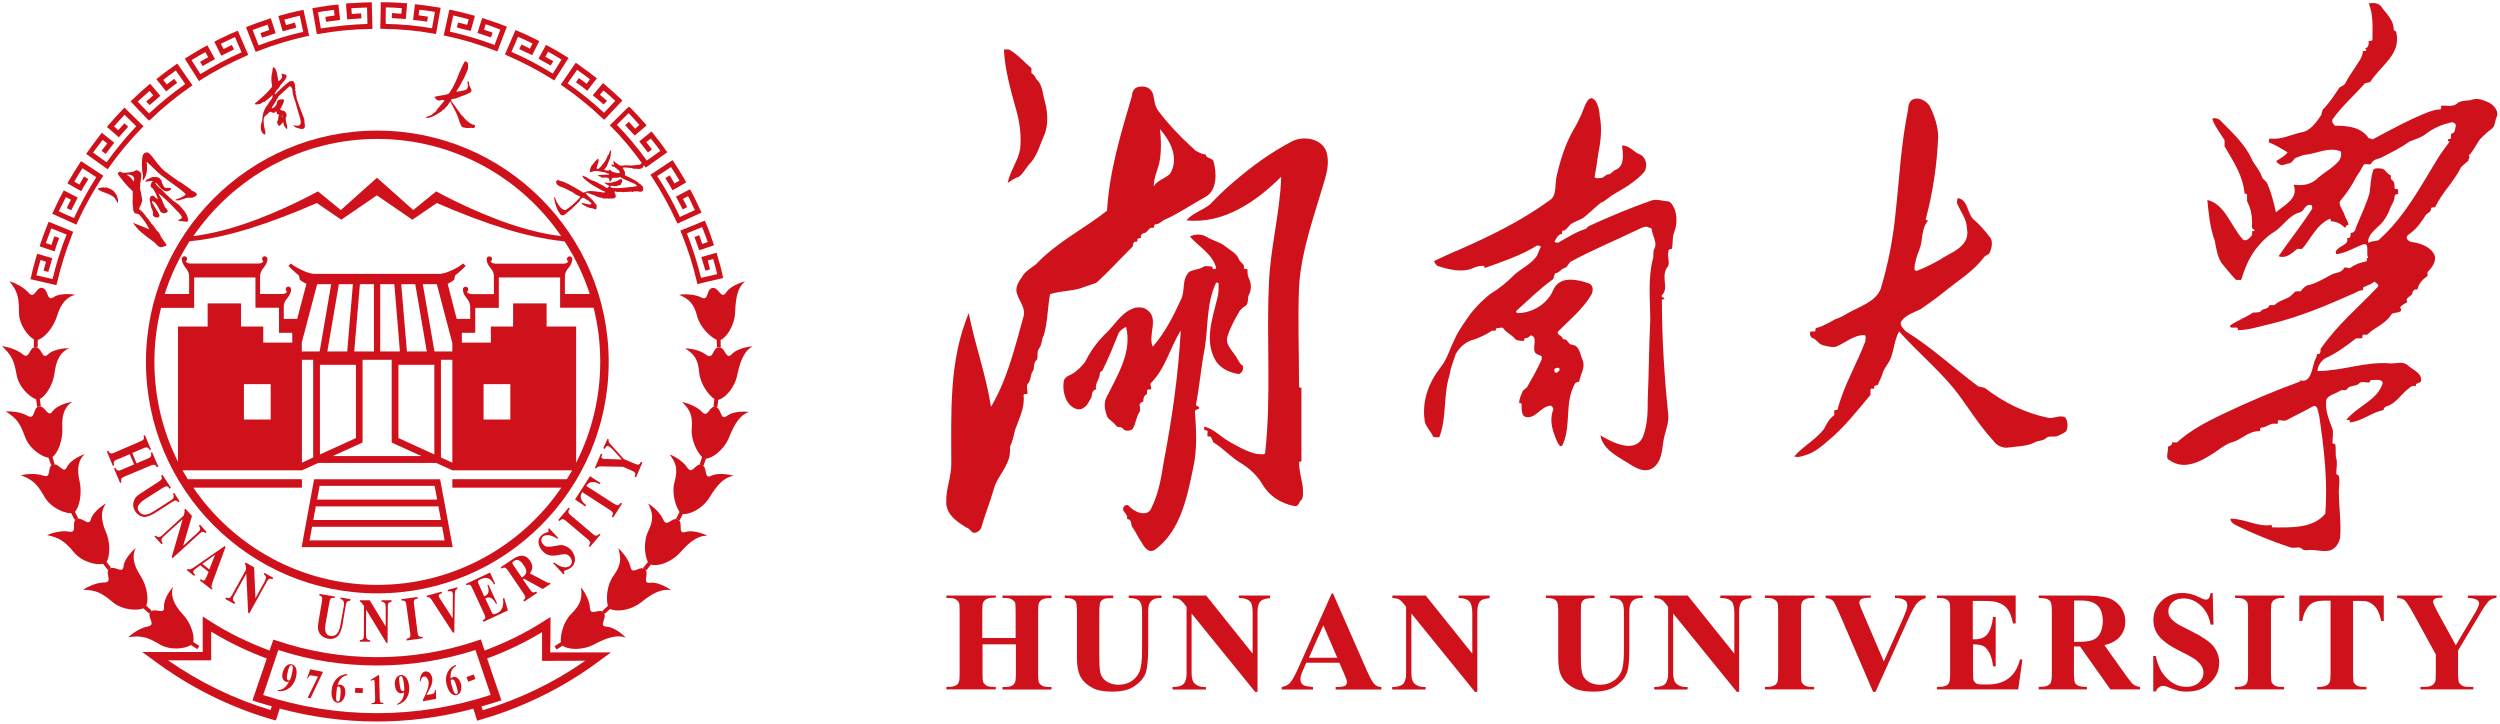 <?xml version="1.0" encoding="UTF-8" standalone="no"?>
<!DOCTYPE svg PUBLIC "-//W3C//DTD SVG 1.1//EN" "http://www.w3.org/Graphics/SVG/1.1/DTD/svg11.dtd">
<!-- 由 Microsoft Visio, SVG Export 生成 Hunan_University.svg 页-1 -->
<svg xmlns="http://www.w3.org/2000/svg" xmlns:xlink="http://www.w3.org/1999/xlink" xmlns:ev="http://www.w3.org/2001/xml-events"
		xmlns:v="http://schemas.microsoft.com/visio/2003/SVGExtensions/" width="2.622in" height="0.759in"
		viewBox="0 0 188.815 54.619" xml:space="preserve" color-interpolation-filters="sRGB" class="st2">
	<v:documentProperties v:langID="2052" v:metric="true" v:viewMarkup="false"/>

	<style type="text/css">
	<![CDATA[
		.st1 {fill:#cf111b;stroke:none;stroke-linecap:butt;stroke-width:0.146}
		.st2 {fill:none;fill-rule:evenodd;font-size:12px;overflow:visible;stroke-linecap:square;stroke-miterlimit:3}
	]]>
	</style>

	<g v:mID="0" v:index="1" v:groupContext="foregroundPage">
		<title>页-1</title>
		<v:pageProperties v:drawingScale="0.0393701" v:pageScale="0.0393701" v:drawingUnits="24" v:shadowOffsetX="9"
				v:shadowOffsetY="-9"/>
		<g id="group1-1" transform="translate(71.467,-2.383)" v:mID="1" v:groupContext="group">
			<title>工作表.1</title>
			<g id="shape2-2" v:mID="2" v:groupContext="shape" transform="translate(4.351,-10.4)">
				<title>工作表.2</title>
				<path d="M1.23 24.03 C1.05 24.97 0.48 25.63 0.29 26.58 C0.57 26.39 0.85 26.2 1.14 26.11 C1.51 25.84 1.7 25.35 2.08
							 24.99 C2.55 24.41 2.74 23.67 3.03 23.01 C3.41 22.16 3.31 21.13 3.03 20.18 C2.93 19.71 2.84 19.04 2.46
							 18.76 C2.37 18.57 2.27 18.38 2.08 18.29 L2.08 17.91 C1.51 17.44 1.05 16.87 0.38 16.5 L0 16.5 C0.09 18.1
							 0.51 19.55 0.95 21.13 C1.23 22.14 1.32 23.1 1.23 24.03 ZM14.43 43.84 C14.43 43.74 14.62 43.65 14.71
							 43.65 C14.9 43.46 14.43 43.46 14.52 43.27 C14.79 41.85 14.9 40.44 15.18 39.02 C15.45 37.32 15.28 35.72
							 16.03 34.11 C16.13 34.11 16.22 34.11 16.22 34.2 C16.22 34.58 16.22 34.96 16.13 35.25 C15.75 36.85 15.1
							 38.55 16.03 40.06 C16.41 40.62 17.07 40.91 17.72 41.01 C17.92 41.01 18.19 40.63 18.02 40.35 C17.81 40.26
							 17.72 39.97 17.64 39.88 C17.36 39.31 16.68 38.84 16.89 38.18 C17.08 37.52 17.45 36.87 17.83 36.21 C17.93
							 36.1 18.12 35.93 18.3 35.83 C18.49 35.63 18.4 35.25 18.49 35.06 C18.68 34.7 18.74 34.24 18.49 33.75
							 C18.4 33.55 18.4 33.36 18.4 33.17 C18.4 32.98 18.12 33.17 18.12 32.98 C18.21 32.71 17.83 32.6 17.74
							 32.32 C17.55 31.86 17.08 31.67 16.6 31.28 C16.23 31.01 15.66 30.9 15.28 30.63 C14.9 30.43 14.43 30.43
							 14.05 30.63 C14.71 31.39 15.75 31.94 16.03 32.98 C16.03 33.09 15.94 33.09 15.85 33.09 C15.75 33.09 15.75
							 32.98 15.75 32.9 C15.56 32.9 15.28 32.81 15.09 32.9 C14.71 33.19 14.03 33.09 13.86 33.47 C13.48 33.94
							 13.67 34.79 13.39 35.36 C12.82 36.59 12.17 37.91 11.24 38.95 C10.85 38.01 11.79 36.78 10.75 36.12 C10.47
							 35.93 10 35.93 9.62 36.12 C8.77 36.5 8.29 37.44 7.54 38.1 C6.99 38.67 6.52 39.33 6.14 40.09 C5.95 40.37
							 5.48 40.84 5.1 41.04 C4.91 41.13 4.63 41.22 4.53 41.51 C4.44 42.08 4.53 42.64 4.8 43.11 C5.19 43.68
							 5.74 43.85 6.12 43.49 C6.31 43.38 6.4 43.11 6.59 42.83 C6.68 42.64 6.59 42.27 6.96 42.17 C6.87 41.7
							 7.25 41.41 7.25 40.94 C7.25 40.85 7.44 40.76 7.44 40.76 C7.91 39.81 8.29 38.87 8.67 37.92 C8.76 37.73
							 9.05 37.54 9.23 37.45 C9.71 39.34 8.57 41.13 7.72 42.83 C7.53 43.3 7.63 43.76 7.81 44.25 C8 44.53 8.28
							 44.63 8.47 44.91 C8.57 45.1 8.85 44.91 9.04 45.19 C9.21 45.38 9.61 45.27 9.7 45.19 C9.98 44.8 9.98 44.25
							 10.25 43.87 C10.34 43.68 10.25 43.49 10.25 43.3 C10.34 43.21 10.34 43.11 10.53 43.11 C10.53 42.92 10.53
							 42.64 10.81 42.53 L10.81 42.26 C10.81 42.17 11 42.17 11.1 42.17 C11.21 42.08 11 41.79 11.1 41.7 C12.23
							 40.57 12.52 39.06 13.36 37.73 C13.17 41.13 12.71 44.34 12.06 47.73 C11.87 48.96 11.67 50.09 11.1 51.22
							 C10.81 51.79 9.87 51.5 9.4 50.93 C9.2 50.84 8.94 51.03 9.02 51.31 C9.11 51.5 9.4 51.69 9.3 51.97 C9.68
							 51.97 9.58 52.35 9.68 52.54 C9.96 52.92 10.15 53.39 10.43 53.77 C10.62 54.14 10.99 54.62 11.47 54.24
							 C13.34 52.82 13.83 50.37 14.3 48.1 C14.62 46.67 14.53 45.26 14.43 43.84 Z" class="st1"/>
			</g>
			<g id="shape3-4" v:mID="3" v:groupContext="shape" transform="translate(18.135,-10.532)">
				<title>工作表.3</title>
				<path d="M1.79 28.33 C1.22 28.79 0.47 28.98 0 29.54 C2.83 29.83 5.27 28.12 7.16 26.25 C7.08 28.98 6.31 31.72 6.23
							 34.45 C6.04 38.7 6.42 42.84 5.95 47.09 C5.95 47.28 5.57 47.18 5.29 47.18 C4.53 46.99 3.87 46.61 3.22
							 46.24 C2.56 45.86 2.09 45.3 1.35 45.11 L1.35 45.39 L1.52 45.39 C1.71 45.48 1.52 45.67 1.61 45.86 L1.8
							 45.86 C1.99 46.05 1.99 46.33 2.08 46.33 C2.83 46.8 3.3 47.37 4.06 47.84 C4.72 48.22 5.29 48.77 5.67
							 49.35 C6.24 50.39 7.18 50.94 8.22 51.13 C8.51 51.13 8.51 50.75 8.69 50.66 C8.88 50.39 8.79 50.02 8.79
							 49.62 C8.69 49.05 8.51 48.39 8.51 47.84 C8.51 47.75 8.6 47.75 8.69 47.75 L8.69 42.18 C8.6 42.18 8.51
							 42.18 8.51 42.08 C8.51 39.53 8.41 37.09 8.51 34.54 C8.69 31.71 9.7 29.09 10.49 26.33 C10.68 25.67 10.77
							 25.01 10.58 24.36 C10.21 23.32 8.8 23.13 7.94 23.59 C6.34 24.44 5.02 25.4 3.6 26.61 C3.02 27.09 2.34
							 27.75 1.79 28.33 ZM98.45 20.68 C98.07 20.49 97.6 20.3 97.22 20.39 C96.75 20.58 96.28 20.39 95.9 20.77
							 C95.61 20.96 95.23 20.87 94.86 20.87 C94.67 20.87 94.86 21.16 94.67 21.16 C94.39 21.16 94.1 21.26 93.82
							 21.35 C92.4 21.91 91 22.67 89.58 23.43 C89.47 23.34 89.38 23.34 89.3 23.34 C88.73 22.48 87.7 22.39 86.75
							 22.39 C86.66 22.3 86.47 22.11 86.56 21.92 C87.3 20.88 88.17 20.14 89.02 19.18 C89.12 19.18 89.3 19.1
							 89.4 19.1 C90.25 17.78 91.76 17.02 91.38 15.33 C91.38 15.23 91.19 15.23 91.19 15.14 C91.19 14.48 90.72
							 14.01 90.34 13.53 C90.15 13.16 89.77 13.06 89.3 13.16 C89.66 14.01 89.58 14.95 89.58 15.9 C89.58 15.99
							 89.38 15.99 89.3 15.99 C89.3 16.28 89.3 16.46 89.02 16.56 L89.12 16.65 C89.12 16.84 88.84 16.65 88.84
							 16.84 C88.84 17.12 88.65 17.41 88.46 17.69 C88.18 18.16 87.8 18.64 87.52 19.2 C87.42 19.39 87.14 19.39
							 87.04 19.58 C86.66 20.15 86.29 20.72 85.81 21.19 C85.81 21.29 85.72 21.47 85.72 21.57 C85.34 22.14 84.87
							 22.8 84.21 22.89 C83.36 23.08 82.71 23.46 81.86 23.36 C81.75 23.36 81.75 23.55 81.75 23.64 C82.22 23.83
							 82.69 24.11 83.17 24.4 C82.98 24.68 82.6 24.87 82.31 25.06 C82.41 25.25 82.69 25.44 82.88 25.34 C82.97
							 25.34 83.16 25.23 83.35 25.23 C83.54 25.13 83.63 24.94 83.72 24.85 C84.01 24.75 84.29 24.58 84.57 24.58
							 C85.42 24.47 86.26 24 87.11 24.3 C87.3 24.3 87.22 24.87 87.03 25.06 C86.56 25.62 85.9 25.91 85.33 26.46
							 C84.86 26.85 84.29 26.93 83.63 26.85 C84.01 27.89 82.97 28.35 82.29 28.93 C82.12 28.16 81.93 27.42 81.64
							 26.76 C81.55 26.57 81.25 26.38 81.25 26.29 C81.06 25.73 80.68 25.35 80.49 24.97 C79.94 23.74 78.98 22.91
							 78.05 21.95 C77.94 21.87 77.67 21.76 77.48 21.87 C77.67 22.44 78.05 22.91 78.41 23.48 L78.41 23.95 C79.07
							 25.07 79.82 26.2 79.92 27.52 C80.01 27.52 80.11 27.52 80.11 27.62 L80.11 28.09 C80.39 28.66 80.49 29.13
							 80.49 29.79 C80.49 29.89 80.39 30.17 80.68 30.26 C80.68 30.36 80.6 30.36 80.49 30.36 L80.49 30.64 C80.3
							 30.93 79.94 31.21 79.75 30.93 C78.9 29.98 78.43 28.3 77.11 28 C77.21 29.04 77.3 30.07 77.68 31.11 C77.78
							 31.68 77.87 32.24 78.15 32.72 C78.53 33.19 78.91 33.66 79.28 34.04 L79.66 34.04 C79.94 33.19 80.21 32.44
							 80.79 31.68 C81.17 31.21 81.62 30.73 82.1 30.45 C82.87 29.97 83.26 29.15 84.08 28.94 C84.46 28.85 84.46
							 28.28 84.93 28.38 C85.03 28.38 85.03 28.57 85.03 28.66 C84.18 29.98 83.33 31.02 82.49 32.25 C83.06 32.44
							 83.44 32.06 83.91 31.69 L84.27 31.69 C84.93 30.95 85.31 29.91 86.35 29.42 C86.44 29.42 86.44 29.53 86.44
							 29.61 C86.82 29.61 87.2 29.8 87.48 30.08 C87.57 30.19 87.57 29.8 87.76 29.91 C87.76 29.61 87.57 29.44
							 87.48 29.15 C87.38 28.76 86.91 28.3 87.19 28.02 C87.66 27.45 88.04 26.89 88.32 26.32 C88.51 26.04 88.7
							 25.76 88.89 25.38 C88.99 25.19 89.36 25.38 89.46 25.28 C89.65 24.9 90.03 24.9 90.22 24.81 C90.98 24.43
							 91.73 24.05 92.39 23.58 C92.87 23.39 93.24 23.3 93.62 23.01 C94.09 22.63 94.57 22.44 95.04 22.26 C95.23
							 22.26 95.52 22.07 95.7 22.16 C95.79 22.16 95.89 22.35 95.89 22.35 C95.79 22.63 95.89 22.92 95.51 23.01
							 L95.51 23.3 C95.51 23.4 95.41 23.4 95.32 23.4 C95.21 23.49 95.32 23.59 95.41 23.59 C95.13 23.97 94.85
							 24.34 94.66 24.63 C93.24 26.9 92.11 29.16 90.12 30.96 C90.03 31.14 89.56 31.05 89.27 31.24 C89.17 30.67
							 89.82 30.2 90.21 29.82 C90.48 29.54 90.76 29.07 90.86 28.78 C90.97 28.4 91.25 28.12 91.25 27.74 C91.25
							 27.65 91.33 27.55 91.52 27.55 L91.52 27.27 C91.52 27.08 91.25 27.27 91.25 27.08 C91.25 26.79 91.25 26.6
							 90.97 26.42 L90.97 26.14 C90.67 26.04 90.59 25.76 90.4 25.67 C90.12 25.57 89.63 25.57 89.63 25.78 C89.44
							 26.33 89.44 26.9 89.36 27.48 C89.08 28.43 88.7 29.17 88.32 30.11 C88.32 30.21 88.23 30.49 87.93 30.49
							 C87.93 30.67 87.93 30.96 87.66 30.86 C87.85 31.43 87 31.43 86.81 31.9 C86.81 32 86.81 32.09 86.89 32.09
							 C87.66 31.99 88.32 31.52 88.97 31.33 C89.36 31.33 89.08 31.99 89.25 32.37 C89.06 32.37 89.25 32.65 89.06
							 32.65 C88.68 32.73 88.3 32.84 87.92 33.12 C87.83 33.22 87.55 33.03 87.45 33.12 C87.26 33.5 86.79 33.5
							 86.6 33.58 C86.03 33.86 85.47 34.24 84.81 34.42 C84.62 34.42 84.35 34.61 84.16 34.9 L83.77 34.9 C83.58
							 35.09 83.41 35.27 83.22 35.37 C82.84 35.56 82.46 35.65 82.18 35.94 L81.8 35.94 C81.69 36.32 81.33 36.13
							 81.14 36.41 C81.04 36.5 80.76 36.5 80.57 36.5 C80 36.88 79.44 37.07 78.87 37.45 C78.76 37.55 78.87 37.64
							 78.96 37.64 L79.34 37.64 C79.42 37.64 79.42 37.74 79.42 37.83 C80.27 37.83 81.02 37.55 81.88 37.36 C84.16
							 36.81 86.13 35.96 88.3 35 C88.4 34.92 88.68 34.81 88.87 34.81 L88.87 34.62 C89.15 34.43 89.44 34.43
							 89.72 34.16 C89.81 34.26 90.1 34.35 90 34.54 C88.49 36.15 86.98 37.36 85.66 39.25 C85.66 39.44 85.66
							 39.72 85.39 39.62 C85.39 39.91 85.2 40.1 85.2 40.19 C85 40.85 84.9 41.89 84.05 41.61 L84.14 41.7 C82.06
							 42.46 80.08 43.3 78.11 44.25 C76.98 44.8 75.85 45.38 74.81 46.31 L74.43 46.31 C74.52 46.59 74.05 46.59
							 74.14 46.69 C74.14 47.08 73.95 47.54 74.22 47.63 C75.37 48.48 76.68 47.73 77.81 46.97 C78.19 46.69 78.56
							 46.42 78.94 46.31 C79.69 46.12 80.17 45.46 81.01 45.46 C81.2 45.46 81.01 45.19 81.2 45.19 C81.58 45.19
							 81.86 44.8 82.34 44.91 C82.53 44.91 82.34 44.63 82.53 44.63 C82.72 44.63 82.91 44.72 83.1 44.63 C83.76
							 44.26 84.42 43.97 85.08 43.59 C85.46 43.4 85.46 44.06 85.55 44.25 C85.93 46.8 86.21 49.24 86.02 51.69
							 C85.08 52.82 83.48 52.73 82.06 52.73 C81.97 52.73 81.97 52.64 81.97 52.54 C80.93 52.73 79.98 52.07 78.85
							 52.07 C78.85 52.26 79.03 52.45 79.23 52.54 C80.55 53.2 81.97 53.77 83.38 54.24 C83.66 54.33 84.04 54.15
							 84.23 54.33 C84.42 54.52 84.7 54.43 84.89 54.43 C85.46 54.43 86.02 54.62 86.48 54.43 C86.87 54.24 87.06
							 53.87 87.14 53.49 C87.23 52.36 87.04 51.13 87.04 50 C87.04 49.62 87.14 49.24 87.04 48.86 C87.04 48.76
							 86.85 48.76 86.85 48.67 C86.85 48.29 86.95 47.82 86.85 47.54 C86.76 47.25 86.85 46.8 86.76 46.42 C86.66
							 46.42 86.56 46.42 86.56 46.33 C86.56 45.95 86.65 45.57 86.56 45.29 C86.28 44.54 85.99 43.88 86.09 43.12
							 C86.18 42.74 86.84 42.64 87.22 42.36 L87.6 42.36 C87.88 41.89 88.34 42.17 88.64 41.79 C88.83 41.7 89.11
							 41.79 89.3 41.79 C89.4 41.79 89.4 41.6 89.49 41.6 C89.77 41.6 90.42 41.49 90.34 41.88 C89.96 43.11 88.45
							 43.57 87.6 44.61 L87.79 44.61 C87.88 44.61 87.88 44.7 87.88 44.8 C88.83 44.7 89.49 44.04 90.42 43.87
							 C90.42 43.68 90.51 43.68 90.62 43.59 C91.36 43.4 91.74 42.64 92.4 42.17 C92.49 42.07 92.68 41.98 92.87
							 42.07 C92.78 41.79 93.15 41.88 93.25 41.68 C93.34 41.03 92.59 40.84 92.21 40.45 C91.83 40.18 91.36 40.35
							 91 40.35 C89.11 40.16 87.3 40.92 85.43 40.92 C85.43 40.54 85.71 40.16 85.99 39.97 C86.84 39.59 87.6
							 39.03 88.34 38.45 L88.73 38.45 C88.92 38.45 88.73 38.17 88.92 38.17 L89.19 38.17 C89.75 37.6 90.51 37.42
							 91 36.66 C91.08 36.47 91.55 36.56 91.74 36.38 C91.74 36.28 91.74 36.19 91.66 36.1 C91.85 35.91 92.04
							 35.81 92.21 35.72 C92.02 35.34 92.49 35.34 92.59 35.06 C92.59 34.96 92.7 34.68 92.97 34.77 C93.08 34.3
							 93.35 34.02 93.74 33.73 L93.74 33.45 C94.12 33.07 94.5 32.51 94.2 32.03 C93.91 31.56 93.27 31.27 92.59
							 31.18 C92.4 31.18 91.93 30.9 92.31 30.61 C92.89 30.23 93.27 29.67 93.63 29.1 C93.74 29.01 94.01 28.91
							 94.01 28.63 C94.01 28.55 94.2 28.55 94.31 28.55 C94.86 27.4 95.71 26.66 96.28 25.51 C96.47 25.34 96.67
							 25.15 96.84 25.04 C96.75 24.94 97.03 24.77 96.84 24.66 C97.22 24.28 97.41 23.81 97.69 23.43 C97.97 23.14
							 98.26 22.86 98.64 22.58 C98.83 22.39 98.83 22.11 98.92 21.82 C99.21 21.34 98.75 20.87 98.45 20.68 ZM65.92
							 45.77 C66.11 45.67 66.39 45.58 66.49 45.39 C66.58 45.11 66.58 44.73 66.4 44.45 C66.04 44.17 65.55 44.54
							 65.08 44.45 C63.3 44.07 61.79 43.33 60.28 42.18 C60.18 42.18 59.9 42.08 59.81 42.08 C57.92 40.67 56.32
							 39.15 54.35 37.93 C54.16 37.74 53.77 37.38 54.05 37.09 C54.35 36.7 54.9 36.51 55.47 36.24 C56.13 35.77
							 56.69 35.39 57.26 34.92 C58.3 34.07 59.43 33.41 60.28 32.28 C60.37 32.18 60.66 32.09 60.66 32 C60.85
							 31.62 60.94 31.05 60.66 30.77 C60.28 30.3 59.9 29.83 59.43 29.45 C58.96 28.98 59.05 28.03 58.3 27.86
							 C58.2 27.86 58.2 28.13 58.2 28.24 C58.48 28.9 58.95 29.47 58.95 30.13 C59.05 30.6 58.95 31.06 58.56
							 31.45 C58.1 31.91 57.52 32.1 56.95 32.49 C56.48 32.76 55.93 33.04 55.46 33.23 C55.37 33.23 55.08 33.51
							 54.99 33.23 C54.99 32.76 55.18 32.19 55.37 31.72 C55.65 31.05 55.46 30.21 56.03 29.54 C55.94 29.54 55.84
							 29.54 55.84 29.45 C56.4 27.37 56.69 25.31 56.78 23.23 C56.78 22.47 56.5 21.62 56.12 20.87 C55.83 20.49
							 55.36 20.21 54.89 20.4 C54.61 20.5 54.51 20.87 54.51 21.16 C53.95 23.9 53.85 26.44 53.55 29.09 C53.36
							 30.98 53 32.87 52.43 34.74 C52.05 35.68 50.83 36.06 49.98 36.53 C49.69 36.72 49.32 36.91 49.03 37 C48.65
							 37.19 48.09 37.55 47.61 37.66 C47.42 37.66 47.61 37.93 47.42 37.93 L47.14 37.93 C47.04 38.13 47.14 38.32
							 47.23 38.4 C47.61 38.51 47.71 38.87 48.08 38.97 C48.46 39.06 48.84 39.17 49.12 39.06 C49.76 38.78 50.42
							 38.2 51.18 38.2 C51.37 38.2 51.28 38.49 51.28 38.68 C50.63 40.38 49.67 41.98 49.2 43.76 C49.2 43.96
							 48.93 43.76 48.93 43.96 L48.93 44.25 C48.54 44.53 48.35 44.91 48.16 45.29 C47.5 46.14 46.55 46.61 45.91
							 47.37 C46.2 47.46 46.48 47.37 46.76 47.27 C47.42 47.08 47.99 46.61 48.54 46.12 C49.67 45.19 50.63 43.96
							 51.67 42.72 L51.67 42.36 C51.67 42.17 51.86 42.27 51.94 42.27 L51.94 42.08 C52.03 41.98 52.22 41.98
							 52.22 41.98 C52.31 41.7 52.51 41.41 52.6 41.04 C52.6 40.95 52.79 40.67 52.9 40.48 C53.47 39.74 53.36
							 38.78 53.83 37.93 C55.17 39.44 56.67 40.67 57.99 42.27 C59.03 43.59 59.78 44.91 60.91 46.14 C61.1 46.43
							 61.46 46.71 61.95 46.71 C62.7 46.61 63.46 46.61 64.03 46.33 C64.32 46.14 64.69 46.24 64.97 45.95 C65.24
							 45.77 65.64 45.96 65.92 45.77 Z" class="st1"/>
			</g>
			<g id="shape4-6" v:mID="4" v:groupContext="shape">
				<title>工作表.4</title>
				<path d="M1.52 42.21 C1.61 42.21 1.71 42.3 1.9 42.49 C2.09 42.77 2.56 42.49 2.65 42.21 C2.93 41.17 3.31 40.32 3.59
							 39.3 C3.78 38.54 4.44 37.88 4.72 37.03 C4.82 36.75 4.82 36.37 4.82 36.09 C5.01 35.71 5.1 35.24 5.19
							 34.86 C5.48 34.01 5.95 33.16 5.84 32.22 C5.84 32.03 6.14 32.22 6.14 32.03 C6.14 31.84 6.04 31.56 6.14
							 31.37 C6.42 31.08 6.33 30.7 6.52 30.42 C6.71 30.23 6.52 29.86 6.8 29.57 C6.99 29.48 6.8 28.91 6.99 28.72
							 C7.27 28.34 7.18 27.96 7.37 27.68 C7.65 26.74 7.65 25.62 7.84 24.58 C8.69 24.3 9.62 24.38 10.47 24.02
							 C10.75 23.92 11.04 23.83 11.32 23.73 C12.28 22.88 13.11 21.94 14.06 21 C14.15 20.9 14.06 20.71 14.24
							 20.62 L14.43 20.62 L14.43 20.43 C14.52 20.34 14.62 20.34 14.71 20.34 C14.62 20.05 14.9 19.96 14.99 19.96
							 C15.28 19.86 15.28 19.48 15.64 19.58 C15.73 19.58 15.64 19.3 15.83 19.3 C16.11 19.3 16.3 19.01 16.58
							 18.92 C17.61 18.45 18.56 17.79 19.6 17.22 C20.45 16.75 20.45 15.43 20.17 14.5 C20.07 14.31 19.6 14.31
							 19.6 14.03 C19.32 14.03 19.03 13.84 18.84 13.75 C17.8 12.81 16.86 11.86 16.01 10.73 C15.73 10.35 15.73
							 9.97 15.63 9.5 C15.44 8.93 14.97 8.84 14.5 8.93 C14.12 9.02 14.03 9.4 14.03 9.59 C13.17 12.52 12.33
							 15.24 12.14 18.28 C10.36 19.68 8.38 20.63 6.77 22.33 C6.39 22.61 5.92 22.89 5.73 23.27 C5.45 23.65 5.16
							 24.12 5.36 24.59 C5.54 25.16 6.02 25.63 5.83 26.29 C5.17 28.65 4.61 31.01 3.38 33.09 C3 30.64 2.15 28.37
							 1.7 26.01 C0.19 29.6 0.38 33.55 0.38 37.42 C0.38 38.37 0 39.21 0 40.16 L0 40.44 C0.1 41.27 0.76 41.74
							 1.52 42.21 ZM16.14 14.39 C16.25 13.65 16.23 12.89 16.14 12.12 C16.9 12.97 17.55 14.2 16.99 15.33 C16.8
							 15.8 15.95 15.89 15.67 16.46 C15.67 15.71 16.05 15.05 16.14 14.39 ZM54.16 35.71 C54.26 35.05 54.54 34.48
							 54.54 33.82 C54.24 30.89 54.05 27.96 54.05 25.04 C54.05 24.96 54.14 24.96 54.24 24.96 C54.24 24.77 53.96
							 24.87 54.05 24.66 C54.61 24.11 53.96 23.34 54.43 22.58 C54.73 22.3 54.43 21.84 54.54 21.35 C54.54 21.25
							 54.62 21.16 54.81 21.16 C54.9 20.68 54.81 20.31 55 19.84 C55.2 19.36 55.2 18.61 55 18.14 C54.9 17.95
							 54.81 17.68 54.54 17.57 C54.16 17.57 53.69 17.38 53.31 17.49 C51.69 18.06 50.08 18.72 48.49 19.46 C48.49
							 19.46 48.4 19.57 48.3 19.65 C47.64 19.84 46.89 20.31 46.22 20.69 C46.11 20.69 45.94 20.69 45.94 20.61
							 C46.04 20.42 46.22 20.03 46.51 20.03 L46.51 19.86 C46.51 19.76 46.61 19.8 46.7 19.76 C46.89 19.65 46.99
							 19.46 47.17 19.29 C47.45 19.1 47.83 18.99 48.11 18.82 C48.59 18.44 48.96 18.06 49.42 17.69 C49.7 17.59
							 50 17.31 50.27 17.12 C51.23 16.56 52.08 16.09 52.73 15.33 C53.01 14.86 52.84 14.2 52.35 14.01 C51.88
							 13.82 51.61 13.35 51.04 13.35 C51.12 14.01 51.23 14.78 50.67 15.14 C50.38 15.23 50.29 15.42 50.1 15.52
							 C49.82 15.52 49.73 15.71 49.54 15.8 C49.35 15.8 48.97 15.89 48.97 15.71 C49.07 15.16 49.16 14.59 49.25
							 13.93 C49.44 12.99 49.54 12.04 49.35 11.1 C49.35 10.73 49.16 9.78 48.69 9.78 C48.31 9.87 48.12 10.73
							 47.84 11.29 C47.75 11.48 47.65 11.67 47.55 11.86 C46.79 13.09 46.42 14.32 46.13 15.54 C45.94 16.2 46.13
							 17.05 45.66 17.43 C43.49 19.02 41.13 20.17 38.77 21.21 C38.1 21.48 37.54 21.76 36.88 22.06 C36.78 22.06
							 36.97 22.35 37.08 22.44 C37.92 22.71 38.96 22.99 39.8 22.61 C39.99 22.51 40.27 22.44 40.56 22.44 C40.65
							 22.44 40.65 22.52 40.65 22.61 C41.97 22.14 43.39 21.67 44.62 20.91 C44.71 20.91 44.9 20.91 44.9 21.02
							 C44.79 21.21 44.71 21.48 44.62 21.67 C44.14 22.35 43.48 22.61 42.92 23.1 C42.36 23.67 41.79 24.14 41.04
							 24.6 C40.47 25.07 40.09 25.45 39.62 26.03 C39.16 26.68 38.67 27.34 38.39 28 C38.01 28.76 37.82 29.51
							 37.35 30.08 C36.4 31.3 35.95 32.63 36.12 34.04 C36.12 34.51 36.59 34.89 36.78 35.36 C36.88 35.36 37.16
							 35.44 37.25 35.36 C37.81 33.85 37.53 32.24 38 30.73 C38.09 30.17 38.28 29.69 38.47 29.13 C38.75 28.57
							 39.32 28.11 39.89 28 C40.36 27.81 40.83 27.62 41.21 27.34 L41.5 27.34 C41.5 27.26 41.5 27.15 41.59 27.15
							 C41.78 27.15 41.97 27.05 42.06 27.15 C42.33 27.53 42.71 27.62 42.99 28 C43.18 28.11 43.46 28.11 43.65
							 28.11 C43.65 28 43.65 27.9 43.75 27.9 C44.03 27.9 44.12 27.62 44.22 27.71 C44.69 27.9 44.22 28.66 44.5
							 29.03 C44.69 29.22 45.07 29.13 44.97 29.51 C44.68 30.17 44.31 30.83 43.93 31.49 C43.93 31.59 43.65 31.78
							 43.55 31.87 C43.45 32.15 43.27 32.43 43.27 32.81 C43.37 32.81 43.45 32.81 43.45 32.9 C43.45 33.28 43.45
							 33.75 43.74 33.85 C44.49 34.04 44.87 33.09 45.62 33 C45.72 33 45.91 33.19 45.82 33.38 C45.53 34.14 45.82
							 34.98 46.1 35.63 C46.2 35.83 46.39 36.29 46.57 35.93 C47.23 34.4 46.66 32.81 47.5 31.3 C47.61 31.2 47.8
							 31.2 47.8 31.2 C47.89 30.64 48.27 30.16 48.08 29.6 C47.89 29.22 47.89 28.75 47.52 28.47 C47.43 28.47
							 47.24 28.37 47.14 28.37 C46.96 28.28 46.86 27.9 46.57 27.99 C46.57 27.7 46.1 27.7 46.19 27.42 C47.12
							 26.48 48.08 25.72 48.74 24.59 C48.91 24.21 48.82 23.83 48.46 23.74 C47.61 23.46 46.29 23.17 45.82 24.31
							 C45.44 25.25 44.31 26.01 43.17 26.01 C43.08 26.01 42.98 25.91 43.08 25.82 C44.03 24.97 44.78 24.21 45.82
							 23.46 C45.91 23.36 45.91 23.08 46.01 22.99 C46.29 22.99 46.39 22.71 46.67 22.61 C46.86 22.61 46.96 22.33
							 47.14 22.14 C48.84 21.21 50.54 20.53 52.24 19.7 C52.43 19.61 52.81 19.42 52.98 19.51 C53.07 19.61 53.28
							 19.51 53.28 19.7 C53.36 20.25 53.75 20.74 53.45 21.21 C53.36 21.48 53.45 21.76 53.36 21.95 C52.98 23.46
							 53.17 25.07 53.17 26.57 C53.07 28.55 53.07 30.52 52.98 32.51 C52.98 33.45 52.98 34.39 52.62 35.34 C52.05
							 36.66 50.35 35.81 49.41 35.25 C49.58 36.38 50.92 36.95 51.77 37.51 C52.24 37.79 52.82 38.08 53.38 37.7
							 C54.05 37.22 54.05 36.37 54.16 35.71 ZM45.95 30.23 C46.05 30.14 46.14 30.14 46.23 30.14 C46.32 30.14
							 46.32 30.23 46.32 30.33 C46.23 30.42 46.23 30.42 46.13 30.51 C46.04 30.51 45.94 30.51 45.94 30.42 C45.95
							 30.33 45.88 30.3 45.95 30.23 ZM4.23 47.53 L4.47 47.53 C4.67 47.53 4.82 47.56 4.95 47.63 C5.07 47.71
							 5.16 47.78 5.19 47.87 C5.23 47.95 5.24 48.19 5.24 48.54 L5.24 50.55 L2.72 50.55 L2.72 48.54 C2.72 48.19
							 2.74 47.97 2.78 47.88 C2.84 47.76 2.92 47.68 3 47.63 C3.13 47.56 3.3 47.51 3.5 47.51 L3.74 47.51 L3.74
							 47.34 L0.01 47.34 L0.01 47.53 L0.25 47.53 C0.45 47.53 0.6 47.56 0.72 47.63 C0.83 47.71 0.91 47.78 0.95
							 47.87 C1 47.95 1.01 48.19 1.01 48.54 L1.01 53.21 C1.01 53.56 1 53.78 0.95 53.87 C0.91 53.99 0.83 54.08
							 0.75 54.12 C0.62 54.19 0.45 54.24 0.25 54.24 L0.01 54.24 L0.01 54.43 L3.74 54.43 L3.74 54.24 L3.5 54.24
							 C3.3 54.24 3.15 54.21 3.03 54.14 C2.92 54.06 2.84 53.99 2.8 53.9 C2.75 53.81 2.74 53.58 2.74 53.23 L2.74
							 51.03 L5.26 51.03 L5.26 53.23 C5.26 53.58 5.23 53.8 5.2 53.89 C5.14 54 5.08 54.09 4.98 54.14 C4.86 54.21
							 4.69 54.25 4.48 54.25 L4.25 54.25 L4.25 54.44 L7.95 54.44 L7.95 54.25 L7.72 54.25 C7.53 54.25 7.37 54.22
							 7.24 54.15 C7.12 54.08 7.05 54 7 53.92 C6.96 53.83 6.94 53.59 6.94 53.24 L6.94 48.57 C6.94 48.22 6.96
							 48 7 47.91 C7.06 47.79 7.13 47.71 7.22 47.66 C7.34 47.59 7.51 47.54 7.72 47.54 L7.95 47.54 L7.95 47.34
							 L4.25 47.34 L4.25 47.53 L4.23 47.53 ZM13.78 47.53 C14.06 47.53 14.3 47.57 14.44 47.65 C14.55 47.71 14.63
							 47.79 14.69 47.92 C14.75 48.06 14.79 48.29 14.79 48.61 L14.79 51.51 C14.79 52.26 14.72 52.8 14.59 53.1
							 C14.46 53.4 14.25 53.64 13.99 53.81 C13.71 53.99 13.39 54.08 13.01 54.08 C12.67 54.08 12.39 54 12.17
							 53.87 C11.95 53.74 11.79 53.56 11.7 53.36 C11.6 53.15 11.56 52.73 11.56 52.1 L11.56 48.63 C11.56 48.22
							 11.59 47.97 11.63 47.87 C11.67 47.76 11.75 47.69 11.85 47.63 C11.95 47.57 12.14 47.54 12.42 47.54 L12.61
							 47.54 L12.61 47.34 L8.95 47.34 L8.95 47.53 C9.24 47.53 9.46 47.56 9.57 47.62 C9.68 47.68 9.76 47.75
							 9.8 47.85 C9.84 47.95 9.87 48.2 9.87 48.61 L9.87 52.09 C9.87 52.67 9.96 53.14 10.15 53.49 C10.34 53.84
							 10.66 54.12 11.12 54.36 C11.46 54.52 11.92 54.6 12.54 54.6 C13.27 54.6 13.86 54.46 14.28 54.14 C14.71
							 53.83 14.97 53.49 15.09 53.11 C15.19 52.74 15.25 52.13 15.25 51.31 L15.25 48.61 C15.25 48.32 15.28 48.12
							 15.32 48.01 C15.38 47.85 15.48 47.73 15.62 47.65 C15.75 47.57 15.91 47.53 16.11 47.53 L16.26 47.53 L16.26
							 47.34 L13.78 47.34 L13.78 47.53 ZM22.12 47.53 C22.51 47.53 22.79 47.62 22.97 47.82 C23.09 47.97 23.14
							 48.26 23.14 48.69 L23.14 51.73 L19.63 47.34 L17.11 47.34 L17.11 47.53 C17.33 47.54 17.49 47.57 17.61
							 47.63 C17.72 47.69 17.86 47.82 18 48.01 L18.15 48.2 L18.15 53.21 C18.15 53.59 18.08 53.86 17.92 54.02
							 C17.77 54.18 17.49 54.25 17.09 54.25 L17.09 54.44 L19.61 54.44 L19.61 54.25 L19.45 54.25 C19.22 54.25
							 19 54.18 18.81 54.03 C18.62 53.89 18.53 53.61 18.53 53.21 L18.53 48.7 L23.33 54.62 L23.51 54.62 L23.51
							 48.7 C23.51 48.36 23.54 48.13 23.6 47.98 C23.66 47.85 23.73 47.75 23.85 47.69 C23.95 47.63 24.16 47.57
							 24.45 47.54 L24.45 47.34 L22.1 47.34 L22.1 47.53 L22.12 47.53 ZM31.77 53.02 L29.21 47.19 L29.11 47.19
							 L26.57 52.86 C26.32 53.4 26.13 53.75 25.97 53.93 C25.81 54.11 25.59 54.21 25.34 54.25 L25.34 54.44 L27.7
							 54.44 L27.7 54.25 C27.33 54.22 27.1 54.18 27 54.12 C26.84 54.03 26.75 53.89 26.75 53.68 C26.75 53.54
							 26.79 53.34 26.89 53.11 L27.19 52.42 L29.69 52.42 L30.07 53.3 C30.18 53.54 30.22 53.67 30.23 53.7 C30.25
							 53.75 30.26 53.83 30.26 53.89 C30.26 53.99 30.22 54.08 30.15 54.14 C30.03 54.21 29.84 54.25 29.56 54.25
							 L29.41 54.25 L29.41 54.44 L32.86 54.44 L32.86 54.25 C32.64 54.24 32.48 54.17 32.36 54.06 C32.21 53.92
							 32.02 53.58 31.77 53.02 ZM27.39 52.04 L28.48 49.59 L29.53 52.04 L27.39 52.04 ZM38.69 47.53 C39.08 47.53
							 39.36 47.62 39.54 47.82 C39.65 47.97 39.73 48.26 39.73 48.69 L39.73 51.73 L36.21 47.34 L33.69 47.34
							 L33.69 47.53 C33.91 47.54 34.07 47.57 34.19 47.63 C34.31 47.69 34.44 47.82 34.58 48.01 L34.73 48.2 L34.73
							 53.21 C34.73 53.59 34.66 53.86 34.5 54.02 C34.34 54.18 34.07 54.25 33.68 54.25 L33.68 54.44 L36.2 54.44
							 L36.2 54.25 L36.05 54.25 C35.82 54.25 35.6 54.18 35.41 54.03 C35.21 53.89 35.13 53.61 35.13 53.21 L35.13
							 48.7 L39.93 54.62 L40.11 54.62 L40.11 48.7 C40.11 48.36 40.14 48.13 40.2 47.98 C40.25 47.85 40.33 47.75
							 40.43 47.69 C40.53 47.63 40.74 47.57 41.04 47.54 L41.04 47.34 L38.7 47.34 L38.7 47.53 L38.69 47.53 ZM50.16
							 47.53 C50.45 47.53 50.67 47.57 50.83 47.65 C50.93 47.71 51.02 47.79 51.08 47.92 C51.15 48.06 51.18 48.29
							 51.18 48.61 L51.18 51.51 C51.18 52.26 51.11 52.8 50.98 53.1 C50.84 53.4 50.64 53.64 50.36 53.81 C50.08
							 53.99 49.76 54.08 49.38 54.08 C49.04 54.08 48.76 54 48.54 53.87 C48.33 53.74 48.16 53.56 48.08 53.36
							 C47.99 53.15 47.93 52.73 47.93 52.1 L47.93 48.63 C47.93 48.22 47.94 47.97 47.99 47.87 C48.03 47.76 48.11
							 47.69 48.21 47.63 C48.31 47.57 48.5 47.54 48.78 47.54 L48.96 47.54 L48.96 47.34 L45.29 47.34 L45.29
							 47.53 C45.59 47.53 45.81 47.56 45.91 47.62 C46.03 47.68 46.1 47.75 46.14 47.85 C46.19 47.95 46.22 48.2
							 46.22 48.61 L46.22 52.09 C46.22 52.67 46.3 53.14 46.49 53.49 C46.68 53.84 47.01 54.12 47.46 54.36 C47.8
							 54.52 48.27 54.6 48.88 54.6 C49.61 54.6 50.2 54.46 50.62 54.14 C51.05 53.83 51.31 53.49 51.43 53.11
							 C51.55 52.74 51.59 52.13 51.59 51.31 L51.59 48.61 C51.59 48.32 51.62 48.12 51.67 48.01 C51.72 47.85
							 51.83 47.73 51.96 47.65 C52.09 47.57 52.25 47.53 52.46 47.53 L52.6 47.53 L52.6 47.34 L50.14 47.34 L50.14
							 47.53 L50.16 47.53 ZM58.49 47.53 C58.89 47.53 59.17 47.62 59.34 47.82 C59.46 47.97 59.52 48.26 59.52
							 48.69 L59.52 51.73 L56 47.34 L53.48 47.34 L53.48 47.53 C53.7 47.54 53.86 47.57 53.98 47.63 C54.1 47.69
							 54.23 47.82 54.37 48.01 L54.52 48.2 L54.52 53.21 C54.52 53.59 54.45 53.86 54.29 54.02 C54.14 54.18 53.86
							 54.25 53.47 54.25 L53.47 54.44 L55.99 54.44 L55.99 54.25 L55.83 54.25 C55.59 54.25 55.37 54.18 55.18
							 54.03 C54.99 53.89 54.9 53.61 54.9 53.21 L54.9 48.7 L59.71 54.62 L59.88 54.62 L59.88 48.7 C59.88 48.36
							 59.91 48.13 59.97 47.98 C60.03 47.85 60.1 47.75 60.21 47.69 C60.31 47.63 60.51 47.57 60.81 47.54 L60.81
							 47.34 L58.46 47.34 L58.46 47.53 L58.49 47.53 ZM61.83 47.53 L62.07 47.53 C62.26 47.53 62.42 47.56 62.53
							 47.63 C62.65 47.71 62.72 47.78 62.77 47.87 C62.81 47.95 62.83 48.19 62.83 48.54 L62.83 53.21 C62.83
							 53.56 62.81 53.78 62.77 53.87 C62.72 53.99 62.65 54.08 62.56 54.12 C62.43 54.19 62.27 54.24 62.07 54.24
							 L61.83 54.24 L61.83 54.43 L65.55 54.43 L65.55 54.24 L65.32 54.24 C65.11 54.24 64.97 54.21 64.85 54.14
							 C64.73 54.06 64.66 53.99 64.61 53.9 C64.57 53.81 64.56 53.58 64.56 53.23 L64.56 48.55 C64.56 48.2 64.57
							 47.98 64.61 47.9 C64.66 47.78 64.73 47.69 64.83 47.65 C64.95 47.57 65.13 47.53 65.33 47.53 L65.57 47.53
							 L65.57 47.34 L61.83 47.34 L61.83 47.53 ZM71.65 47.53 C71.89 47.53 72.1 47.56 72.25 47.62 C72.35 47.66
							 72.44 47.72 72.5 47.79 C72.55 47.88 72.58 47.97 72.58 48.07 C72.58 48.16 72.57 48.28 72.52 48.41 C72.48
							 48.54 72.38 48.79 72.22 49.17 L70.81 52.32 L69.29 48.77 C69.13 48.41 69.04 48.17 69.01 48.09 C68.98
							 48 68.96 47.92 68.96 47.87 C68.96 47.76 69.01 47.69 69.08 47.63 C69.2 47.56 69.4 47.51 69.71 47.51 L69.83
							 47.51 L69.83 47.34 L66.42 47.34 L66.42 47.53 C66.69 47.56 66.88 47.63 66.99 47.76 C67.09 47.88 67.28
							 48.28 67.57 48.96 L70 54.62 L70.18 54.62 L72.63 49.18 C72.92 48.54 73.14 48.13 73.29 47.95 C73.49 47.72
							 73.73 47.59 73.97 47.54 L73.97 47.34 L71.65 47.34 L71.65 47.53 ZM80.24 53.59 C79.85 53.9 79.31 54.06
							 78.65 54.06 L78.22 54.06 C78.02 54.06 77.87 54.03 77.78 53.97 C77.7 53.92 77.64 53.84 77.59 53.75 C77.56
							 53.67 77.55 53.43 77.55 53.04 L77.55 51.03 C77.89 51.03 78.15 51.07 78.33 51.16 C78.5 51.25 78.66 51.43
							 78.79 51.69 C78.93 51.95 79.01 52.28 79.06 52.69 L79.26 52.69 L79.26 48.96 L79.06 48.96 C79 49.52 78.87
							 49.93 78.66 50.22 C78.46 50.5 78.13 50.65 77.68 50.65 L77.53 50.65 L77.53 47.75 L78.27 47.75 C78.81
							 47.75 79.17 47.78 79.37 47.85 C79.7 47.95 79.97 48.12 80.14 48.35 C80.32 48.57 80.46 48.94 80.57 49.45
							 L80.77 49.45 L80.77 47.34 L74.82 47.34 L74.82 47.53 L75.06 47.53 C75.29 47.53 75.47 47.57 75.6 47.68
							 C75.69 47.73 75.76 47.84 75.79 47.95 C75.81 48.03 75.82 48.22 75.82 48.54 L75.82 53.21 C75.82 53.56
							 75.81 53.78 75.76 53.87 C75.72 53.99 75.64 54.08 75.56 54.12 C75.42 54.19 75.26 54.24 75.06 54.24 L74.82
							 54.24 L74.82 54.43 L80.96 54.43 L81.28 52.17 L81.09 52.17 C80.93 52.82 80.64 53.29 80.24 53.59 ZM89.18
							 53.49 L87.47 51.09 C87.89 50.99 88.23 50.83 88.48 50.61 C88.86 50.27 89.05 49.83 89.05 49.3 C89.05 48.88
							 88.92 48.5 88.67 48.17 C88.42 47.85 88.1 47.63 87.7 47.51 C87.3 47.4 86.67 47.34 85.81 47.34 L82.51
							 47.34 L82.51 47.53 C82.84 47.53 83.06 47.56 83.17 47.62 C83.29 47.68 83.38 47.75 83.42 47.85 C83.47
							 47.95 83.5 48.19 83.5 48.58 L83.5 53.2 C83.5 53.58 83.47 53.83 83.42 53.92 C83.38 54.02 83.29 54.09
							 83.17 54.15 C83.06 54.21 82.84 54.24 82.51 54.24 L82.51 54.43 L86.15 54.43 L86.15 54.24 C85.83 54.24
							 85.61 54.21 85.49 54.15 C85.37 54.09 85.28 54 85.24 53.92 C85.2 53.81 85.17 53.58 85.17 53.18 L85.17
							 51.19 L85.63 51.19 L87.92 54.43 L90.16 54.43 L90.16 54.24 C89.97 54.22 89.81 54.17 89.66 54.06 C89.58
							 54 89.41 53.8 89.18 53.49 ZM87.13 50.22 C87 50.46 86.81 50.62 86.56 50.71 C86.32 50.8 85.96 50.84 85.47
							 50.84 L85.18 50.84 L85.18 47.72 L85.74 47.72 C86.29 47.72 86.7 47.85 86.97 48.12 C87.22 48.36 87.35
							 48.77 87.35 49.32 C87.33 49.68 87.26 49.99 87.13 50.22 ZM94.03 50.03 C93.43 49.74 93.05 49.54 92.89
							 49.42 C92.67 49.26 92.5 49.1 92.4 48.94 C92.33 48.82 92.3 48.67 92.3 48.51 C92.3 48.26 92.4 48.04 92.61
							 47.85 C92.81 47.66 93.09 47.56 93.46 47.56 C93.91 47.56 94.35 47.73 94.75 48.1 C95.14 48.47 95.39 48.94
							 95.49 49.54 L95.71 49.54 L95.65 47.16 L95.49 47.16 C95.45 47.37 95.41 47.51 95.35 47.56 C95.3 47.62
							 95.23 47.65 95.13 47.65 C95.02 47.65 94.86 47.59 94.63 47.47 C94.39 47.35 94.19 47.28 94.03 47.24 C93.81
							 47.18 93.59 47.15 93.35 47.15 C92.72 47.15 92.2 47.35 91.79 47.75 C91.38 48.14 91.17 48.63 91.17 49.2
							 C91.17 49.54 91.25 49.83 91.39 50.11 C91.54 50.39 91.76 50.63 92.05 50.85 C92.33 51.09 92.8 51.35 93.44
							 51.67 C93.9 51.89 94.22 52.09 94.41 52.23 C94.58 52.38 94.73 52.52 94.82 52.69 C94.91 52.83 94.95 53.01
							 94.95 53.17 C94.95 53.45 94.83 53.7 94.6 53.92 C94.37 54.12 94.06 54.24 93.66 54.24 C93.15 54.24 92.68
							 54.05 92.24 53.64 C91.8 53.24 91.51 52.67 91.35 51.91 L91.16 51.91 L91.16 54.59 L91.35 54.59 C91.41
							 54.44 91.49 54.34 91.6 54.27 C91.7 54.19 91.79 54.17 91.89 54.17 C92.01 54.17 92.14 54.19 92.3 54.27
							 C92.59 54.4 92.86 54.47 93.05 54.53 C93.24 54.58 93.46 54.6 93.68 54.6 C94.38 54.6 94.98 54.4 95.43
							 53.96 C95.9 53.54 96.14 53.02 96.14 52.42 C96.14 51.95 95.99 51.54 95.71 51.18 C95.42 50.83 94.86 50.44
							 94.03 50.03 ZM97.32 47.53 L97.56 47.53 C97.76 47.53 97.91 47.56 98.03 47.63 C98.14 47.71 98.22 47.78
							 98.26 47.87 C98.31 47.95 98.32 48.19 98.32 48.54 L98.32 53.21 C98.32 53.56 98.31 53.78 98.26 53.87 C98.22
							 53.99 98.14 54.08 98.06 54.12 C97.92 54.19 97.76 54.24 97.56 54.24 L97.32 54.24 L97.32 54.43 L101.04
							 54.43 L101.04 54.24 L100.81 54.24 C100.61 54.24 100.46 54.21 100.34 54.14 C100.22 54.06 100.15 53.99
							 100.11 53.9 C100.06 53.81 100.05 53.58 100.05 53.23 L100.05 48.55 C100.05 48.2 100.06 47.98 100.11 47.9
							 C100.17 47.78 100.22 47.69 100.33 47.65 C100.46 47.57 100.62 47.53 100.83 47.53 L101.06 47.53 L101.06
							 47.34 L97.34 47.34 L97.34 47.53 L97.32 47.53 ZM102.22 49.26 L102.42 49.26 C102.5 48.73 102.69 48.34
							 102.99 48.04 C103.21 47.84 103.55 47.73 104.03 47.73 L104.55 47.73 L104.55 53.21 C104.55 53.56 104.53
							 53.78 104.49 53.87 C104.43 53.99 104.36 54.08 104.27 54.12 C104.14 54.19 103.97 54.24 103.77 54.24 L103.54
							 54.24 L103.54 54.43 L107.26 54.43 L107.26 54.24 L107.02 54.24 C106.82 54.24 106.66 54.21 106.54 54.14
							 C106.42 54.06 106.35 53.99 106.3 53.9 C106.26 53.81 106.25 53.58 106.25 53.23 L106.25 47.75 L106.77
							 47.75 C107.11 47.75 107.34 47.78 107.46 47.85 C107.7 47.97 107.89 48.12 108.02 48.32 C108.15 48.51 108.28
							 48.83 108.38 49.27 L108.57 49.27 L108.57 47.34 L102.19 47.34 L102.19 49.26 L102.22 49.26 ZM114.98 47.53
							 C115.3 47.54 115.52 47.6 115.63 47.69 C115.72 47.75 115.77 47.84 115.77 47.92 C115.77 48.1 115.61 48.45
							 115.28 48.96 L114.01 51.1 L112.72 48.75 C112.44 48.23 112.29 47.92 112.29 47.79 C112.29 47.72 112.34
							 47.66 112.41 47.6 C112.5 47.54 112.63 47.51 112.85 47.51 L113 47.51 L113 47.34 L109.58 47.34 L109.58
							 47.53 C109.82 47.53 110 47.59 110.13 47.69 C110.26 47.79 110.49 48.14 110.83 48.75 L112.5 51.79 L112.5
							 53.21 C112.5 53.56 112.49 53.78 112.44 53.87 C112.38 53.99 112.31 54.08 112.22 54.12 C112.1 54.19 111.93
							 54.24 111.72 54.24 L111.34 54.24 L111.34 54.43 L115.33 54.43 L115.33 54.24 L114.93 54.24 C114.74 54.24
							 114.59 54.21 114.48 54.14 C114.36 54.06 114.29 53.99 114.24 53.9 C114.21 53.81 114.18 53.58 114.18 53.21
							 L114.18 51.5 L115.72 48.92 C116.1 48.26 116.38 47.87 116.54 47.72 C116.67 47.62 116.85 47.54 117.08
							 47.51 L117.08 47.34 L114.92 47.34 L114.92 47.53 L114.98 47.53 Z" class="st1"/>
			</g>
		</g>
		<g id="group5-8" transform="translate(0.146,-0.146)" v:mID="5" v:groupContext="group">
			<title>工作表.5</title>
			<g id="shape6-9" v:mID="6" v:groupContext="shape" transform="translate(10.877,-9.679)">
				<title>工作表.6</title>
				<path d="M0 37.14 C0 46.78 7.84 54.62 17.47 54.62 C27.11 54.62 34.95 46.78 34.95 37.14 C34.95 27.5 27.1 19.67 17.47
							 19.67 C7.84 19.66 0 27.5 0 37.14 ZM2.43 44.7 C1.28 42.42 0.64 39.85 0.64 37.14 C0.64 35.73 0.81 34.36
							 1.14 33.06 L3.64 33.06 L3.64 30.76 L8.27 30.76 L8.27 33.05 L10.05 33.05 L10.05 34.94 L11.05 34.94 L11.05
							 35.68 L8.86 35.68 L8.86 34.47 L7.18 34.47 L7.18 32.72 L4.66 32.72 L4.66 34.47 L2.42 34.47 L2.42 44.7
							 L2.43 44.7 ZM9.42 38.82 L9.42 41.49 L7.4 41.49 L7.4 38.82 L9.42 38.82 ZM31.79 46 L23.14 46 L23.14 46.64
							 L31.37 46.64 C28.34 51.07 23.23 53.98 17.47 53.98 C11.71 53.98 6.61 51.07 3.58 46.64 L11.78 46.64 L11.78
							 46 L3.16 46 C3.03 45.78 2.89 45.56 2.76 45.33 L11.78 45.33 L13.01 44.77 L21.92 44.77 L23.15 45.33 L32.19
							 45.33 C32.06 45.56 31.92 45.78 31.79 46 ZM21.79 36.35 L20.91 31.27 L21.97 31.27 L23.14 35.72 L23.14
							 36.35 L21.79 36.35 L21.79 36.35 ZM23.14 36.98 L23.14 44.75 L22.28 44.36 L22.28 36.98 L23.14 36.98 ZM21.21
							 36.35 L19.71 36.35 L19.28 31.27 L20.34 31.27 L21.21 36.35 ZM21.78 37.36 L21.78 44.13 L19.07 42.89 L19.07
							 37.36 L21.78 37.36 ZM17.69 36.35 L17.69 31.27 L18.76 31.27 L19.18 36.35 L17.69 36.35 ZM18.56 36.98 L18.56
							 43.23 L20.8 44.25 L14.11 44.25 L16.36 43.23 L16.36 36.98 L18.56 36.98 ZM17.22 36.35 L15.73 36.35 L16.16
							 31.27 L17.22 31.27 L17.22 36.35 ZM15.86 37.36 L15.86 42.89 L13.14 44.13 L13.14 37.36 L15.86 37.36 ZM15.2
							 36.35 L13.7 36.35 L14.57 31.27 L15.63 31.27 L15.2 36.35 ZM13.12 36.35 L11.77 36.35 L11.77 35.67 L12.93
							 31.27 L13.99 31.27 L13.12 36.35 ZM12.63 36.98 L12.63 44.36 L11.78 44.75 L11.78 36.98 L12.63 36.98 ZM25.5
							 41.49 L25.5 38.82 L27.52 38.82 L27.52 41.49 L25.5 41.49 ZM34.31 37.14 C34.31 39.88 33.65 42.47 32.49
							 44.76 L32.49 34.47 L30.26 34.47 L30.26 32.72 L27.73 32.72 L27.73 34.47 L26.05 34.47 L26.05 35.68 L23.86
							 35.68 L23.86 34.94 L24.87 34.94 L24.87 33.06 L26.65 33.06 L26.65 30.76 L31.28 30.76 L31.28 33.05 L33.81
							 33.05 C34.14 34.36 34.31 35.73 34.31 37.14 ZM33.52 32.01 L31.64 32.01 L31.64 30.7 L31.66 30.53 C31.69
							 30.34 31.81 30.15 31.93 30.02 C32.15 29.75 32.19 29.55 32.2 29.39 L32.2 29.37 C32.2 29.26 32.11 29.17
							 32 29.17 C31.89 29.17 31.79 29.26 31.79 29.37 C31.79 29.44 31.84 29.51 31.9 29.54 C31.8 29.72 31.61
							 29.72 31.43 29.72 L26.51 29.72 C26.33 29.72 26.14 29.72 26.03 29.54 C26.1 29.51 26.14 29.44 26.14 29.37
							 C26.14 29.25 26.05 29.17 25.93 29.17 C25.82 29.17 25.73 29.26 25.73 29.37 L25.73 29.39 C25.74 29.55
							 25.78 29.75 26 30.02 C26.11 30.15 26.25 30.34 26.27 30.53 L26.28 30.7 L26.28 32.02 L24.72 32.02 C24.54
							 32.02 24.35 32.02 24.24 31.84 C24.3 31.8 24.35 31.74 24.35 31.66 C24.35 31.55 24.25 31.46 24.14 31.46
							 C24.03 31.46 23.94 31.55 23.94 31.66 L23.94 31.69 C23.95 31.85 23.99 32.04 24.21 32.31 C24.32 32.45
							 24.45 32.64 24.47 32.83 L24.49 32.99 L24.49 33.89 L23.47 33.89 L22.79 31.26 L22.79 31.24 C22.79 31.24
							 23.14 31.07 23.28 30.93 L23.35 30.61 C23.71 30.34 24.15 29.89 24.15 29.89 L23.96 29.71 C23.96 29.71
							 23.58 30 23.23 30.16 C22.89 30.32 22.51 30.48 22.18 30.49 L12.73 30.49 C12.39 30.48 12.01 30.32 11.68
							 30.16 C11.32 30 10.94 29.71 10.94 29.71 L10.76 29.89 C10.76 29.89 11.2 30.34 11.55 30.61 L11.62 30.93
							 C11.76 31.07 12.12 31.24 12.12 31.24 L12.12 31.25 L11.42 33.89 L10.41 33.89 L10.41 32.99 L10.42 32.82
							 C10.44 32.63 10.58 32.43 10.69 32.31 C10.91 32.04 10.95 31.84 10.96 31.68 L10.96 31.65 C10.96 31.54
							 10.87 31.45 10.76 31.45 C10.64 31.45 10.56 31.54 10.56 31.65 C10.56 31.73 10.6 31.8 10.66 31.83 C10.56
							 32.01 10.37 32.01 10.18 32.01 L8.62 32.01 L8.62 30.69 L8.64 30.53 C8.66 30.34 8.79 30.14 8.9 30.01 C9.12
							 29.74 9.16 29.54 9.18 29.39 L9.18 29.36 C9.18 29.25 9.08 29.16 8.97 29.16 C8.86 29.16 8.77 29.25 8.77
							 29.36 C8.77 29.43 8.81 29.5 8.87 29.54 C8.77 29.71 8.58 29.71 8.39 29.71 L3.48 29.71 C3.29 29.71 3.11
							 29.71 3 29.54 C3.07 29.5 3.11 29.44 3.11 29.36 C3.11 29.25 3.02 29.16 2.91 29.16 C2.79 29.16 2.71 29.25
							 2.71 29.36 L2.71 29.39 C2.72 29.54 2.76 29.74 2.98 30.01 C3.09 30.15 3.22 30.34 3.25 30.53 L3.26 30.7
							 L3.26 32.01 L1.42 32.01 C1.87 30.59 2.51 29.26 3.29 28.03 C4.07 27.96 5.66 27.73 7.68 27.11 C9.4 26.58
							 11.04 25.95 12.91 25.14 L14.75 26.4 L17.44 24.56 L20.12 26.4 L21.97 25.14 C23.84 25.95 25.49 26.58 27.2
							 27.11 C29.25 27.74 30.86 27.96 31.62 28.04 C32.42 29.27 33.06 30.6 33.52 32.01 ZM17.47 20.3 C23.23 20.3
							 28.33 23.21 31.36 27.64 C30.65 27.56 29.33 27.34 27.57 26.75 C24.61 25.76 21.92 24.26 21.92 24.26 L20.19
							 25.67 L17.45 23.23 L14.72 25.67 L12.99 24.26 C12.99 24.26 10.3 25.76 7.33 26.75 C5.6 27.33 4.29 27.55
							 3.58 27.64 C6.63 23.21 11.71 20.3 17.47 20.3 Z" class="st1"/>
			</g>
			<g id="shape7-11" v:mID="7" v:groupContext="shape" transform="translate(7.235,-5.938)">
				<title>工作表.7</title>
				<path d="M25.84 42.26 L16.34 42.26 L15.4 47.39 L26.81 47.39 L25.86 42.26 L25.84 42.26 ZM16.76 42.76 L25.44 42.76
							 L25.64 43.8 L16.57 43.8 L16.76 42.76 ZM26.2 46.88 L16 46.88 L16.19 45.85 L26.01 45.85 L26.2 46.88 ZM16.28
							 45.34 L16.47 44.31 L25.73 44.31 L25.92 45.34 L16.28 45.34 ZM40.66 42.11 L41.14 40.99 L41.04 40.94 C40.91
							 41.16 40.87 41.23 40.52 41.07 L39.74 40.74 L38.67 39.55 C38.56 39.42 38.58 39.33 38.6 39.26 L38.5 39.21
							 L38.18 39.91 L38.29 39.97 C38.38 39.82 38.43 39.7 38.6 39.77 C38.71 39.83 38.91 40.03 38.95 40.07 L39.58
							 40.77 L38.42 40.73 C38.33 40.72 38.21 40.73 38.15 40.7 C38.02 40.65 38.01 40.6 38.11 40.38 L38.01 40.32
							 L37.55 41.4 L37.65 41.45 C37.73 41.28 37.95 41.29 38.01 41.29 L39.67 41.32 L40.29 41.59 C40.65 41.74
							 40.63 41.82 40.56 42.07 L40.66 42.11 ZM38.93 45.15 L39.6 44.1 L39.5 44.04 C39.34 44.24 39.3 44.3 38.96
							 44.09 L36.9 42.77 C37.04 42.57 37.26 42.28 37.92 42.63 L37.97 42.54 L37.18 42.03 L36.05 43.79 L36.82
							 44.31 L36.89 44.22 C36.31 43.76 36.48 43.45 36.59 43.23 L38.65 44.56 C38.97 44.77 38.95 44.84 38.83
							 45.07 L38.93 45.15 ZM37.17 47.38 L37.97 46.44 L37.88 46.38 C37.74 46.51 37.64 46.61 37.41 46.41 L35.69
							 44.95 C35.45 44.75 35.56 44.61 35.66 44.48 L35.56 44.41 L34.78 45.34 L34.88 45.42 C34.99 45.3 35.1 45.19
							 35.33 45.38 L37.05 46.83 C37.27 47.02 37.19 47.14 37.09 47.29 L37.17 47.38 ZM35.78 48.9 C36.24 48.47
							 36.02 47.91 35.75 47.6 C35.4 47.24 35.02 47.21 34.88 47.24 L34.29 47.34 C33.93 47.39 33.81 47.36 33.64
							 47.18 C33.44 46.95 33.49 46.72 33.61 46.6 C33.93 46.33 34.44 46.57 34.71 46.76 L34.78 46.7 L34.09 45.96
							 L34.01 46.04 C34.05 46.11 34.09 46.17 34.03 46.23 C33.96 46.29 33.74 46.29 33.54 46.48 C33.04 46.93
							 33.4 47.46 33.59 47.68 C33.74 47.83 34.01 48.13 34.71 48 L34.98 47.95 C35.24 47.91 35.43 47.87 35.65
							 48.1 C35.68 48.15 35.98 48.49 35.68 48.78 C35.34 49.08 34.84 48.83 34.47 48.54 L34.4 48.6 L35.18 49.45
							 L35.26 49.38 C35.21 49.31 35.17 49.24 35.23 49.19 C35.31 49.11 35.53 49.13 35.78 48.9 ZM33.61 50.55
							 L34.2 50.16 L34.12 50.06 C34.1 50.08 34.05 50.11 33.95 50.06 L32.64 49.37 C32.75 49.2 32.98 48.88 32.65
							 48.41 C32.21 47.75 31.57 48.14 31.38 48.28 L30.44 48.9 L30.5 49.01 C30.69 48.9 30.78 48.86 31 49.18
							 L32.16 50.89 C32.37 51.2 32.31 51.25 32.14 51.4 L32.21 51.5 L33.18 50.85 L33.12 50.74 C32.9 50.84 32.84
							 50.87 32.63 50.57 L32.11 49.82 L32.19 49.77 L33.61 50.55 ZM32.03 49.69 L31.36 48.7 C31.3 48.58 31.28
							 48.53 31.45 48.43 C31.67 48.27 31.91 48.36 32.17 48.75 C32.5 49.24 32.4 49.43 32.03 49.69 ZM29.07 52.93
							 L29.13 53.03 L30.98 52.17 L30.7 51.23 L30.61 51.27 C30.7 52 30.43 52.25 30.12 52.4 C29.91 52.49 29.82
							 52.47 29.74 52.28 L29.27 51.26 C29.59 51.11 29.8 51.17 30.09 51.68 L30.16 51.64 L29.5 50.21 L29.43 50.25
							 C29.62 50.79 29.5 50.98 29.19 51.11 L28.75 50.13 C28.67 49.95 28.71 49.91 28.89 49.83 C29.31 49.63 29.6
							 49.63 29.94 50.2 L30.02 50.17 L29.63 49.31 L27.8 50.17 L27.85 50.26 C28 50.21 28.14 50.16 28.26 50.43
							 L29.21 52.48 C29.34 52.76 29.24 52.81 29.07 52.93 ZM26.01 50.86 L25.98 50.75 L24.84 51.06 L24.87 51.17
							 C25.02 51.16 25.08 51.16 25.24 51.4 L26.83 53.85 L26.93 53.83 L26.97 50.98 C26.98 50.71 26.99 50.62
							 27.17 50.53 L27.15 50.42 L26.43 50.62 L26.45 50.73 C26.65 50.69 26.76 50.68 26.81 50.86 C26.83 50.95
							 26.83 51.08 26.82 51.18 L26.81 52.77 L25.98 51.48 C25.91 51.37 25.79 51.21 25.77 51.12 C25.72 50.96
							 25.8 50.94 26.01 50.86 ZM23.33 54.31 L23.33 54.44 L24.54 54.27 L24.54 54.16 C24.34 54.16 24.2 54.17
							 24.16 53.87 L23.88 51.65 C23.83 51.33 24 51.3 24.16 51.27 L24.15 51.15 L22.93 51.32 L22.94 51.42 C23.1
							 51.42 23.27 51.41 23.3 51.71 L23.61 53.94 C23.64 54.23 23.5 54.27 23.33 54.31 ZM20.27 52.1 L21.8 54.62
							 L21.89 54.62 L21.91 51.88 C21.91 51.67 21.92 51.56 22.19 51.52 L22.19 51.4 L21.43 51.4 L21.43 51.51
							 C21.72 51.54 21.75 51.69 21.75 51.98 L21.75 53.38 L20.54 51.4 L19.8 51.4 L19.8 51.51 C19.86 51.51 19.9
							 51.53 20.11 51.84 L20.1 54.05 C20.1 54.36 20 54.39 19.8 54.41 L19.8 54.53 L20.58 54.53 L20.58 54.42
							 C20.32 54.39 20.26 54.29 20.26 53.96 L20.27 52.1 ZM16.67 53.04 C16.59 53.54 16.64 53.71 16.76 53.9 C16.94
							 54.2 17.26 54.28 17.41 54.31 C17.62 54.35 17.93 54.31 18.15 54.09 C18.32 53.92 18.44 53.51 18.49 53.24
							 L18.73 51.78 C18.79 51.48 18.88 51.44 19.07 51.44 L19.1 51.32 L18.34 51.19 L18.32 51.3 C18.61 51.38
							 18.61 51.54 18.59 51.82 L18.34 53.21 C18.29 53.51 18.16 54.2 17.56 54.09 C17.06 54.01 17.17 53.38 17.22
							 53.12 L17.49 51.6 C17.55 51.19 17.66 51.21 17.88 51.23 L17.91 51.12 L16.75 50.92 L16.73 51.03 C16.91
							 51.1 17 51.12 16.93 51.5 L16.67 53.04 ZM11.22 49.39 L11.22 49.39 L11.36 52.35 L11.45 52.39 L12.77 50
							 C12.88 49.81 12.95 49.72 13.2 49.81 L13.25 49.7 L12.58 49.33 L12.54 49.43 C12.77 49.6 12.73 49.75 12.6
							 50 L11.92 51.23 L11.91 51.22 L11.81 48.91 L11.17 48.55 L11.11 48.65 C11.15 48.67 11.19 48.71 11.2 49.09
							 L10.14 51.01 C9.99 51.28 9.89 51.27 9.69 51.19 L9.63 51.3 L10.32 51.68 L10.38 51.57 C10.18 51.42 10.15
							 51.31 10.32 51.01 L11.22 49.39 ZM9.66 47.36 L9.59 47.31 L7.4 48.82 C7.11 49.03 6.97 49.11 6.8 49.04
							 L6.72 49.12 L7.28 49.56 L7.36 49.47 C7.27 49.39 7.15 49.28 7.26 49.13 C7.31 49.08 7.47 48.96 7.75 48.76
							 L8.37 49.26 C8.32 49.4 8.18 49.74 8.11 49.84 C8.02 49.96 7.96 49.92 7.78 49.81 L7.71 49.9 L8.6 50.59
							 L8.67 50.51 C8.53 50.4 8.59 50.26 8.77 49.77 L9.66 47.36 ZM8.43 49.07 L7.9 48.65 L8.86 47.97 L8.43 49.07
							 ZM5.65 48.22 L7.68 46.38 C7.85 46.22 7.94 46.17 8.15 46.33 L8.23 46.25 L7.73 45.69 L7.64 45.77 C7.82
							 46 7.73 46.13 7.52 46.32 L6.48 47.26 L6.46 47.26 L7.12 45.03 L6.62 44.49 L6.53 44.57 C6.57 44.6 6.59
							 44.66 6.49 45.01 L4.86 46.5 C4.64 46.7 4.55 46.65 4.37 46.51 L4.29 46.59 L4.82 47.17 L4.91 47.09 C4.76
							 46.88 4.78 46.76 5.02 46.54 L6.4 45.29 L6.41 45.29 L5.59 48.14 L5.65 48.22 ZM3.51 45.11 C3.76 45.11
							 4.15 44.93 4.37 44.78 L5.62 43.98 C5.88 43.81 5.96 43.86 6.1 43.99 L6.19 43.93 L5.77 43.29 L5.68 43.35
							 C5.82 43.61 5.72 43.74 5.48 43.88 L4.28 44.65 C4.03 44.81 3.43 45.19 3.1 44.67 C2.82 44.25 3.37 43.91
							 3.58 43.76 L4.9 42.92 C5.24 42.71 5.3 42.79 5.43 42.98 L5.53 42.91 L4.89 41.93 L4.79 41.99 C4.87 42.16
							 4.91 42.25 4.58 42.46 L3.28 43.3 C2.86 43.57 2.77 43.74 2.71 43.96 C2.61 44.29 2.76 44.58 2.85 44.71
							 C2.96 44.88 3.21 45.09 3.51 45.11 ZM1.97 42.08 L4.04 41.21 C4.33 41.1 4.4 41.23 4.47 41.36 L4.58 41.31
							 L4.11 40.22 L4 40.27 C4.05 40.41 4.1 40.56 3.82 40.68 L2.93 41.06 L2.61 40.28 L3.49 39.9 C3.78 39.78
							 3.85 39.93 3.93 40.07 L4.02 40.02 L3.57 38.94 L3.46 38.97 C3.5 39.13 3.55 39.26 3.27 39.38 L1.21 40.27
							 C0.96 40.38 0.9 40.28 0.79 40.11 L0.69 40.16 L1.14 41.25 L1.24 41.2 C1.19 41.03 1.16 40.89 1.42 40.79
							 L2.42 40.37 L2.75 41.14 L1.76 41.56 C1.5 41.67 1.42 41.56 1.33 41.4 L1.23 41.45 L1.69 42.54 L1.79 42.49
							 C1.75 42.31 1.73 42.19 1.97 42.08 ZM6.11 22.66 C6.08 22.68 6.08 22.73 6.12 22.75 C6.16 22.75 6.22 22.73
							 6.26 22.78 C6.3 22.73 6.33 22.78 6.38 22.78 C6.46 22.78 6.55 22.8 6.63 22.8 C6.71 22.83 6.82 22.82 6.82
							 22.71 C6.82 22.27 6.5 21.95 6.22 21.63 C6.04 21.44 5.82 21.3 5.6 21.16 C5.58 21.15 5.6 21.11 5.6 21.1
							 C5.6 21.05 5.55 21.12 5.53 21.08 C5.34 20.89 5.14 20.73 4.97 20.53 C4.75 20.31 4.49 20.16 4.34 19.88
							 C4.35 19.86 4.36 19.85 4.37 19.86 C4.44 19.91 4.48 19.95 4.51 19.98 C4.7 20.22 4.89 20.49 5.22 20.52
							 C5.34 20.52 5.45 20.44 5.54 20.36 C5.56 20.34 5.53 20.26 5.47 20.25 C5.43 20.27 5.38 20.25 5.36 20.26
							 C5.24 20.24 5.09 20.29 5.02 20.19 C4.95 20.08 4.89 19.96 4.83 19.83 C4.83 19.81 4.83 19.76 4.83 19.72
							 C4.83 19.68 4.75 19.64 4.74 19.62 C4.7 19.54 4.65 19.5 4.55 19.47 C4.51 19.46 4.48 19.45 4.46 19.42
							 C4.42 19.4 4.42 19.46 4.39 19.45 C4.36 19.4 4.31 19.45 4.26 19.44 C4.17 19.41 4.09 19.47 3.98 19.5 C3.9
							 19.52 3.83 19.59 3.74 19.62 C3.67 19.64 3.62 19.71 3.61 19.79 C3.8 19.78 4 19.69 4.17 19.75 C4.18 19.76
							 4.17 19.78 4.16 19.78 C4.15 19.8 4.14 19.79 4.12 19.78 C4.1 19.81 4.06 19.84 4.05 19.88 C4.05 19.96
							 3.96 20.05 4 20.13 C4.02 20.23 4.17 20.29 4.23 20.4 C4.35 20.6 4.48 20.85 4.53 21.1 C4.35 21.05 4.27
							 20.78 4.06 20.86 C4 20.89 3.95 20.96 3.93 21.04 C3.9 21.21 3.99 21.37 4 21.56 C4.02 21.71 4.08 21.85
							 4.15 21.98 C4.17 22.05 4.18 22.17 4.17 22.24 C4.17 22.27 4.15 22.32 4.19 22.37 C4.27 22.44 4.35 22.49
							 4.46 22.49 C4.58 22.5 4.67 22.44 4.66 22.34 C4.67 22.31 4.63 22.26 4.61 22.2 C4.6 22.17 4.53 22.14 4.56
							 22.07 C4.48 22.03 4.48 21.95 4.41 21.9 C4.39 21.88 4.4 21.86 4.4 21.86 C4.31 21.68 4.21 21.53 4.11 21.37
							 C4.1 21.33 4.11 21.27 4.11 21.23 C4.43 21.36 4.58 21.73 4.73 22.04 C4.79 22.12 4.87 22.15 4.96 22.17
							 C5.02 22.17 5.07 22.15 5.12 22.15 C5.17 22.16 5.17 22.1 5.23 22.1 C5.27 22.08 5.3 22.02 5.29 22 C5.27
							 21.92 5.19 21.86 5.17 21.78 C5.14 21.74 5.1 21.73 5.07 21.72 C5.07 21.7 5.07 21.68 5.07 21.66 C5.05
							 21.64 5.01 21.61 5.03 21.56 C5.03 21.56 5 21.54 4.99 21.53 C4.97 21.51 4.99 21.49 5 21.47 C5 21.44 4.94
							 21.44 4.94 21.42 C4.89 21.13 4.69 20.93 4.59 20.66 C5.07 21.05 5.5 21.47 5.93 21.93 C6.09 22.08 6.24
							 22.24 6.35 22.44 C6.39 22.54 6.26 22.64 6.11 22.66 ZM1.29 20.61 C1.2 20.46 1.04 20.37 0.86 20.3 C0.79
							 20.27 0.69 20.2 0.6 20.23 C0.55 20.23 0.52 20.23 0.48 20.24 C0.47 20.23 0.45 20.21 0.43 20.21 C0.3 20.23
							 0.16 20.25 0.04 20.3 C0.03 20.32 0.01 20.35 0 20.36 C0.25 20.52 0.5 20.61 0.79 20.71 C0.96 20.78 1.12
							 20.87 1.25 20.98 C1.37 21.11 1.4 21.27 1.53 21.4 C1.53 21.34 1.53 21.28 1.54 21.22 C1.54 21.13 1.5 21.06
							 1.48 20.96 C1.45 20.83 1.37 20.71 1.29 20.61 Z" class="st1"/>
			</g>
			<g id="shape8-13" v:mID="8" v:groupContext="shape" transform="translate(8.73,-35.783)">
				<title>工作表.8</title>
				<path d="M1.8 49.14 C1.83 48.96 1.63 48.82 1.46 48.76 C1.41 48.75 1.37 48.82 1.33 48.79 C1.29 48.84 1.23 48.85 1.2
							 48.87 C0.96 48.93 0.71 48.96 0.45 48.96 C0.37 48.96 0.31 48.93 0.24 48.89 C0.13 48.86 0.06 48.92 0.03
							 49 C0 49.06 0.06 49.11 0.08 49.14 C0.42 49.58 0.74 50 1.15 50.35 C1.17 50.77 1.09 51.17 1.18 51.59 C1.18
							 51.67 1.17 51.77 1.21 51.84 C1.23 51.93 1.28 52.02 1.37 52.03 C1.47 52.06 1.59 52.06 1.67 52.15 C1.95
							 52.49 2.23 52.84 2.4 53.24 C2 53.04 1.58 52.92 1.17 52.73 C1.54 53.35 2.15 53.74 2.71 54.16 C2.86 54.26
							 2.95 54.41 3.08 54.51 L3.12 54.53 C3.27 54.62 3.4 54.57 3.55 54.51 C3.56 54.5 3.59 54.5 3.64 54.48 C3.7
							 54.48 3.71 54.39 3.67 54.34 C3.54 54.19 3.46 54.04 3.34 53.88 C3.25 53.77 3.22 53.61 3.12 53.47 C3.1
							 53.43 3.03 53.38 2.99 53.36 C2.95 53.29 2.9 53.23 2.86 53.17 C2.75 53.05 2.69 52.88 2.54 52.79 C2.51
							 52.77 2.57 52.76 2.54 52.73 C2.51 52.71 2.47 52.68 2.44 52.66 C2.44 52.59 2.37 52.54 2.35 52.49 C2.33
							 52.44 2.27 52.44 2.25 52.37 C2.26 52.34 2.16 52.3 2.14 52.25 C2.12 52.17 2.05 52.14 2.03 52.09 C1.92
							 51.93 1.76 51.81 1.62 51.69 C1.67 51.52 1.79 51.4 1.81 51.23 C1.83 51.18 1.85 51.13 1.87 51.08 C1.85
							 50.85 1.79 50.63 1.76 50.38 C1.76 50.35 1.71 50.35 1.71 50.31 C1.74 50.29 1.75 50.28 1.75 50.28 C1.75
							 50.28 1.73 50.27 1.71 50.27 C1.71 50.25 1.71 50.23 1.73 50.22 C1.68 50.2 1.7 50.15 1.71 50.13 C1.71
							 50.08 1.67 50.04 1.71 50 C1.73 49.98 1.68 49.96 1.71 49.94 C1.73 49.9 1.71 49.84 1.71 49.79 C1.77 49.56
							 1.78 49.35 1.8 49.14 ZM1.25 49.63 C1.15 49.55 1.09 49.43 1.01 49.34 C0.91 49.24 0.79 49.16 0.68 49.1
							 C0.87 49.08 1.13 49.11 1.23 49.31 C1.3 49.4 1.21 49.54 1.25 49.63 Z" class="st1"/>
			</g>
			<g id="shape9-15" v:mID="9" v:groupContext="shape" transform="translate(2.154,-32.956)">
				<title>工作表.9</title>
				<path d="M11.28 46.8 C11.27 46.81 11.26 46.82 11.25 46.82 C10.88 46.54 10.5 46.29 10.14 46.01 C9.74 45.68 9.46 45.24
							 9.13 44.83 C9.05 44.73 8.96 44.65 8.85 44.6 C8.66 44.56 8.47 44.73 8.46 44.91 C8.41 45.24 8.41 45.54
							 8.43 45.88 C8.44 46.02 8.47 46.17 8.5 46.32 C8.5 46.46 8.45 46.59 8.49 46.72 C8.83 46.34 8.84 45.79
							 8.77 45.3 C9.16 45.61 9.48 46.01 9.88 46.32 C10.49 46.81 11.14 47.2 11.71 47.72 C11.74 47.74 11.69 47.79
							 11.66 47.83 C11.55 47.92 11.42 47.98 11.3 48.04 C11.18 48.09 11.03 48.11 10.93 48.19 C10.95 48.2 10.95
							 48.22 10.98 48.23 C10.98 48.23 10.99 48.22 10.99 48.19 C11.03 48.18 11.03 48.23 11.07 48.23 C11.07 48.23
							 11.08 48.22 11.09 48.21 C11.15 48.2 11.18 48.23 11.2 48.22 C11.34 48.16 11.48 48.14 11.63 48.09 C11.76
							 48.03 11.9 48 12.03 48.02 C12.24 48.04 12.43 47.96 12.56 47.82 C12.61 47.79 12.53 47.75 12.55 47.71
							 C12.52 47.65 12.46 47.63 12.41 47.58 C12.31 47.54 12.19 47.49 12.11 47.43 C12.1 47.42 12.11 47.41 12.12
							 47.39 C11.83 47.2 11.56 47 11.28 46.8 ZM17.23 40.66 C17.13 40.75 17.05 40.82 16.94 40.91 C16.93 40.92
							 16.98 40.95 16.99 40.97 C17.15 40.97 17.35 40.97 17.49 40.85 C17.51 40.82 17.56 40.79 17.61 40.78 C17.63
							 40.77 17.64 40.79 17.64 40.8 C17.84 40.65 18.06 40.49 18.24 40.29 C18.25 40.29 18.29 40.28 18.29 40.29
							 C18.29 40.33 18.29 40.38 18.28 40.43 C18.23 40.56 18.14 40.65 18.05 40.77 C17.99 40.89 17.91 41.01 17.81
							 41.13 C17.73 41.25 17.69 41.33 17.64 41.46 C17.59 41.6 17.55 41.73 17.53 41.87 C17.52 42.02 17.52 42.16
							 17.47 42.29 C17.37 42.55 17.36 42.81 17.47 43.04 C17.49 43.13 17.59 43.17 17.66 43.24 C17.66 43.23 17.73
							 43.23 17.74 43.22 C17.76 42.92 17.62 42.66 17.62 42.37 C17.6 42.27 17.61 42.17 17.62 42.06 C17.64 41.94
							 17.7 41.84 17.79 41.79 C17.87 41.73 17.95 41.66 17.99 41.6 C18 41.59 18.02 41.59 18.03 41.59 C18.03
							 41.57 18.03 41.56 18.05 41.55 C18.08 41.53 18.1 41.51 18.12 41.52 C18.2 41.57 18.27 41.56 18.34 41.61
							 C18.38 41.62 18.42 41.6 18.46 41.59 C18.45 41.57 18.44 41.56 18.46 41.55 C18.52 41.54 18.52 41.48 18.54
							 41.5 C18.62 41.51 18.58 41.66 18.65 41.72 C18.7 41.72 18.76 41.69 18.76 41.76 C18.74 41.89 18.71 42.03
							 18.69 42.16 C18.69 42.18 18.65 42.23 18.64 42.25 C18.64 42.31 18.62 42.36 18.64 42.44 C18.66 42.42 18.68
							 42.42 18.69 42.44 C18.7 42.5 18.72 42.59 18.78 42.59 C18.92 42.57 18.94 42.4 19.07 42.33 C19.08 42.33
							 19.13 42.35 19.12 42.4 C19.1 42.54 19.22 42.67 19.29 42.76 C19.32 42.8 19.38 42.87 19.39 42.8 C19.42
							 42.5 19.23 42.25 19.29 41.94 C19.31 41.92 19.34 41.9 19.34 41.9 C19.33 41.8 19.37 41.7 19.3 41.61 C19.24
							 41.56 19.22 41.48 19.15 41.45 C19.13 41.46 19.09 41.45 19.07 41.46 C19.03 41.45 18.99 41.39 18.95 41.42
							 C18.93 41.38 18.86 41.39 18.86 41.34 C18.97 41.13 19.09 40.94 19.15 40.71 C19.16 40.64 19.12 40.58 19.05
							 40.58 C18.89 40.58 18.64 40.6 18.62 40.83 C18.61 41.01 18.45 41.21 18.25 41.26 C18.23 41.27 18.21 41.26
							 18.22 41.23 C18.34 41.04 18.43 40.87 18.57 40.67 C18.58 40.65 18.57 40.6 18.58 40.59 C18.64 40.57 18.64
							 40.52 18.67 40.48 C18.7 40.48 18.7 40.42 18.72 40.38 C18.97 40.12 19.23 39.92 19.48 39.68 C19.51 39.65
							 19.56 39.6 19.6 39.6 C19.63 39.62 19.65 39.59 19.66 39.62 C19.71 39.71 19.8 39.78 19.78 39.87 C19.78
							 39.93 19.8 39.97 19.8 40.01 C19.82 40.29 19.94 40.56 20.02 40.82 C20.11 41.17 20.22 41.52 20.32 41.86
							 C20.36 42.03 20.43 42.2 20.41 42.38 C20.38 42.64 20.05 42.59 19.85 42.54 C19.95 42.73 20.19 42.75 20.39
							 42.81 C20.48 42.84 20.6 42.84 20.68 42.75 C20.77 42.63 20.72 42.47 20.7 42.36 C20.68 42.25 20.7 42.13
							 20.66 42.02 C20.46 41.52 20.27 41.02 20.1 40.52 C20.1 40.5 20.12 40.5 20.13 40.49 C20.12 40.46 20.07
							 40.49 20.08 40.45 C20.14 40.32 19.99 40.23 20.03 40.07 C20.07 40.01 19.99 39.94 19.98 39.86 C19.97 39.84
							 19.99 39.82 20.02 39.8 C20 39.72 19.97 39.66 19.98 39.57 C19.99 39.48 19.95 39.34 19.88 39.26 C19.86
							 39.24 19.83 39.2 19.78 39.2 C19.71 39.22 19.61 39.21 19.55 39.24 C19.31 39.43 19.07 39.63 18.83 39.86
							 C18.83 39.86 18.82 39.88 18.81 39.9 C18.7 39.97 18.59 40.1 18.51 40.19 C18.48 40.2 18.45 40.21 18.44
							 40.19 C18.45 40.16 18.46 40.07 18.52 40.06 C18.51 40.05 18.51 40.05 18.51 40.03 C18.49 40.02 18.52 40.02
							 18.54 40 C18.56 39.98 18.56 39.94 18.59 39.9 C18.62 39.85 18.7 39.82 18.73 39.76 C18.79 39.68 18.84
							 39.59 18.9 39.49 C18.94 39.46 18.98 39.39 19.02 39.35 C19.15 39.2 19.28 39.08 19.34 38.91 C19.38 38.81
							 19.3 38.7 19.21 38.7 C19.1 38.69 19.04 38.63 18.94 38.66 C19 38.76 19.05 38.9 18.97 38.99 C18.92 39.02
							 18.92 39.06 18.9 39.09 C18.84 39.11 18.84 39.14 18.81 39.17 C18.77 39.18 18.73 39.21 18.71 39.19 C18.71
							 39.09 18.69 38.98 18.66 38.86 C18.64 38.68 18.61 38.51 18.53 38.36 C18.51 38.3 18.43 38.14 18.34 38.17
							 C18.28 38.21 18.29 38.36 18.27 38.47 C18.27 38.51 18.25 38.56 18.25 38.59 C18.18 38.85 18.19 39.09 18.21
							 39.31 C18.21 39.43 18.29 39.58 18.23 39.66 C17.93 40.04 17.59 40.36 17.23 40.66 ZM18.97 41.85 C18.98
							 41.83 19 41.82 19.02 41.82 C19.05 41.81 19.05 41.83 19.05 41.84 C19.05 41.87 19.05 41.87 19.03 41.89
							 C19 41.89 18.99 41.89 18.99 41.87 C18.98 41.86 18.97 41.86 18.97 41.85 ZM30.65 40.36 C30.62 40.34 30.63
							 40.4 30.6 40.38 C30.57 40.38 30.56 40.38 30.55 40.38 C30.52 40.41 30.53 40.44 30.54 40.46 C30.6 40.5
							 30.6 40.57 30.66 40.6 C30.72 40.64 30.77 40.68 30.83 40.68 C30.96 40.67 31.11 40.6 31.25 40.64 C31.27
							 40.66 31.25 40.7 31.23 40.73 C31.03 41 30.78 41.22 30.6 41.52 C30.58 41.55 30.55 41.5 30.55 41.53 C30.54
							 41.55 30.53 41.56 30.53 41.58 C30.45 41.61 30.39 41.67 30.33 41.73 C30.18 41.84 29.99 41.87 29.83 41.96
							 C29.88 41.99 29.94 41.99 29.99 41.99 C30.11 41.99 30.24 41.94 30.36 41.89 C30.6 41.79 30.83 41.62 31.08
							 41.47 C31.09 41.45 31.1 41.41 31.1 41.4 C31.11 41.37 31.13 41.4 31.16 41.4 L31.16 41.37 C31.18 41.35
							 31.22 41.37 31.22 41.37 C31.26 41.33 31.3 41.28 31.33 41.22 C31.34 41.21 31.39 41.16 31.42 41.14 C31.56
							 41.03 31.58 40.87 31.72 40.75 C31.86 41.08 32.06 41.37 32.21 41.73 C32.33 42.01 32.39 42.28 32.52 42.55
							 C32.54 42.61 32.59 42.68 32.67 42.7 C32.81 42.73 32.93 42.76 33.05 42.75 C33.11 42.73 33.18 42.76 33.25
							 42.74 C33.3 42.71 33.36 42.77 33.42 42.75 C33.46 42.75 33.51 42.75 33.54 42.71 C33.57 42.67 33.59 42.6
							 33.57 42.55 C33.52 42.47 33.42 42.52 33.35 42.47 C33.05 42.32 32.83 42.1 32.62 41.82 C32.62 41.82 32.55
							 41.78 32.54 41.77 C32.29 41.43 32.08 41.09 31.81 40.76 C31.78 40.72 31.74 40.63 31.8 40.59 C31.87 40.54
							 31.98 40.54 32.1 40.53 C32.24 40.48 32.35 40.43 32.47 40.38 C32.7 40.29 32.93 40.24 33.15 40.09 C33.17
							 40.08 33.22 40.08 33.23 40.06 C33.29 40.01 33.33 39.92 33.3 39.85 C33.25 39.75 33.22 39.64 33.15 39.55
							 C33.1 39.44 33.16 39.29 33.05 39.21 C33.02 39.21 33.01 39.25 33 39.28 C33.02 39.4 33.06 39.53 33.03
							 39.64 C33.02 39.73 32.98 39.81 32.9 39.85 C32.79 39.92 32.67 39.92 32.55 39.95 C32.46 39.98 32.34 39.99
							 32.25 40 C32.24 39.99 32.17 40.04 32.17 39.98 C32.2 39.9 32.26 39.81 32.33 39.74 C32.41 39.64 32.42
							 39.48 32.55 39.39 C32.54 39.38 32.52 39.37 32.53 39.36 C32.74 39.02 32.9 38.68 33.03 38.32 C33.07 38.19
							 33.06 38.03 33.04 37.88 C33.01 37.8 32.94 37.72 32.85 37.72 C32.8 37.72 32.76 37.78 32.74 37.83 C32.5
							 38.28 32.34 38.72 32.15 39.17 C32.01 39.48 31.85 39.8 31.64 40.1 C31.53 40.24 31.29 40.24 31.12 40.28
							 C31.06 40.28 30.98 40.31 30.93 40.31 C30.85 40.32 30.73 40.36 30.65 40.36 ZM2.01 54.43 C2.3 53.19 2.69
							 51.95 3.16 50.76 L3.23 50.59 L1.37 49.83 L1.3 50.02 L1.15 50.4 C1.01 50.76 0.87 51.13 0.75 51.51 L0.69
							 51.69 L1.83 52.07 L1.88 51.88 C1.96 51.62 2.05 51.36 2.15 51.12 L2.17 51.06 L1.81 50.93 L1.79 50.98
							 C1.72 51.18 1.65 51.37 1.58 51.58 C1.42 51.53 1.31 51.49 1.16 51.44 C1.27 51.13 1.39 50.83 1.5 50.54
							 C1.5 50.54 1.53 50.44 1.57 50.33 C1.81 50.43 2.5 50.7 2.73 50.8 C2.3 51.88 1.94 53.01 1.67 54.16 C1.42
							 54.11 0.7 53.94 0.45 53.88 C0.54 53.49 0.65 53.1 0.76 52.72 C0.91 52.76 1.03 52.8 1.18 52.85 C1.1 53.07
							 0.99 53.52 0.99 53.52 L1.35 53.62 L1.65 52.58 L0.51 52.25 L0.43 52.51 C0.29 53 0.15 53.49 0.05 53.99
							 L0 54.17 L1.96 54.62 L2.01 54.43 ZM3.47 50.05 L3.54 49.88 C4.07 48.72 4.7 47.58 5.4 46.51 L5.51 46.36
							 L3.82 45.25 L3.72 45.41 C3.44 45.83 3.17 46.28 2.88 46.77 L2.79 46.93 L3.83 47.52 L4.08 47.09 L4.37
							 46.61 L4.05 46.41 L3.76 46.91 C3.76 46.91 3.72 46.97 3.69 47.02 C3.56 46.94 3.44 46.87 3.31 46.8 C3.52
							 46.44 3.72 46.1 3.93 45.79 C4.16 45.93 4.76 46.33 4.97 46.47 C4.34 47.46 3.78 48.49 3.29 49.55 C3.05
							 49.45 2.38 49.16 2.14 49.04 C2.2 48.92 2.26 48.79 2.26 48.79 C2.4 48.53 2.54 48.24 2.67 47.97 C2.81
							 48.04 2.93 48.1 3.06 48.17 C2.95 48.38 2.83 48.58 2.74 48.8 L3.08 48.96 C3.21 48.7 3.34 48.44 3.48 48.18
							 L3.57 48.01 L2.52 47.46 L2.44 47.61 C2.25 47.95 2.08 48.29 1.93 48.63 L1.64 49.23 L1.81 49.3 L3.47 50.05
							 ZM5.94 45.71 C6.69 44.66 7.51 43.67 8.41 42.75 L8.54 42.62 L7.1 41.21 L6.97 41.35 C6.67 41.65 6.4 41.96
							 6.12 42.27 L5.77 42.67 L5.92 42.79 L6.67 43.45 L7.17 42.89 L7.38 42.65 L7.1 42.4 L6.89 42.62 C6.89 42.62
							 6.75 42.79 6.63 42.91 C6.52 42.81 6.43 42.73 6.31 42.62 C6.36 42.57 6.41 42.52 6.41 42.52 C6.63 42.26
							 6.87 42.01 7.11 41.75 C7.29 41.94 7.82 42.45 7.99 42.62 C7.19 43.47 6.43 44.39 5.75 45.34 C5.55 45.19
							 4.94 44.76 4.73 44.61 C4.92 44.35 5.1 44.1 5.3 43.85 C5.3 43.85 5.38 43.75 5.46 43.65 C5.58 43.75 5.68
							 43.82 5.8 43.92 C5.65 44.1 5.37 44.47 5.37 44.47 L5.68 44.71 L6.33 43.86 L5.39 43.11 L5 43.62 C4.77
							 43.92 4.54 44.23 4.32 44.55 L4.21 44.71 L5.84 45.87 L5.94 45.71 ZM9.1 42.08 C10.03 41.18 11.04 40.36
							 12.08 39.64 L12.24 39.53 L11.09 37.88 L10.93 38 L10.59 38.24 C10.27 38.46 9.96 38.7 9.66 38.94 L9.51
							 39.06 L10.25 39.99 L10.39 39.87 C10.57 39.73 10.83 39.53 11.08 39.34 L10.86 39.04 C10.66 39.18 10.47
							 39.33 10.3 39.46 C10.2 39.33 10.13 39.24 10.03 39.12 C10.28 38.92 10.54 38.73 10.8 38.54 C10.8 38.54
							 10.88 38.47 10.98 38.41 C11.13 38.63 11.55 39.21 11.69 39.43 C10.74 40.1 9.82 40.85 8.96 41.65 C8.79
							 41.48 8.28 40.94 8.1 40.76 C8.41 40.47 8.71 40.2 9 39.95 C9.1 40.07 9.18 40.16 9.27 40.28 C9.23 40.33
							 9.18 40.37 9.18 40.37 L8.74 40.75 L9 41.02 L9.43 40.65 L9.81 40.32 L9.69 40.18 L9.04 39.41 L8.89 39.53
							 C8.51 39.85 8.11 40.21 7.7 40.61 L7.56 40.74 L8.94 42.19 L9.1 42.08 ZM12.73 39.21 L12.88 39.1 C13.97
							 38.42 15.11 37.82 16.28 37.31 L16.45 37.23 L15.66 35.4 L15.5 35.47 C15.02 35.66 14.58 35.89 14.04 36.15
							 L13.89 36.24 L14.41 37.29 L15.37 36.82 L15.21 36.48 C15.21 36.48 14.79 36.69 14.58 36.79 C14.52 36.65
							 14.45 36.54 14.38 36.39 C14.77 36.2 15.11 36.04 15.45 35.88 C15.55 36.13 15.84 36.8 15.95 37.03 C14.88
							 37.51 13.83 38.06 12.84 38.68 C12.7 38.46 12.3 37.85 12.17 37.63 C12.22 37.6 12.27 37.56 12.27 37.56
							 C12.58 37.38 12.89 37.19 13.21 37.02 C13.29 37.15 13.34 37.26 13.43 37.4 C13.24 37.51 13.05 37.61 12.88
							 37.71 L12.81 37.75 L13.01 38.08 L13.07 38.04 C13.31 37.9 13.53 37.76 13.77 37.64 L13.94 37.55 L13.37
							 36.51 L13.2 36.59 C12.82 36.79 12.44 37.03 12.08 37.25 L11.66 37.51 L11.76 37.68 L12.73 39.21 ZM17.18
							 36.94 C18.37 36.47 19.61 36.1 20.87 35.82 L21.05 35.79 L20.62 33.82 L20.44 33.87 L20.26 33.9 C19.81
							 34 19.34 34.12 18.9 34.24 L18.72 34.3 L19.05 35.45 L19.85 35.23 L20.07 35.17 L19.98 34.79 L19.76 34.85
							 C19.76 34.85 19.49 34.93 19.3 34.98 C19.26 34.84 19.22 34.71 19.18 34.56 C19.56 34.45 19.95 34.37 20.34
							 34.27 C20.39 34.53 20.55 35.24 20.6 35.49 C19.46 35.74 18.32 36.1 17.23 36.51 C17.13 36.27 16.88 35.59
							 16.78 35.35 C17.13 35.22 17.47 35.09 17.82 34.98 C17.82 34.98 17.87 34.96 17.91 34.94 C17.96 35.09 18
							 35.22 18.03 35.35 C17.82 35.43 17.37 35.58 17.37 35.58 L17.49 35.93 L18.52 35.59 L18.15 34.46 L17.69
							 34.62 C17.28 34.75 16.86 34.9 16.45 35.07 L16.28 35.14 L17.01 37 L17.18 36.94 ZM21.63 35.66 L21.82 35.64
							 C23.06 35.42 24.35 35.29 25.65 35.27 L25.83 35.27 L25.78 33.26 L25.6 33.26 C25.1 33.26 24.59 33.31 24.09
							 33.33 L23.83 33.35 L23.92 34.55 L25 34.47 L24.97 34.09 C24.97 34.09 24.5 34.13 24.27 34.14 C24.25 33.99
							 24.25 33.86 24.24 33.7 C24.63 33.68 25.02 33.66 25.42 33.65 C25.42 33.91 25.45 34.64 25.45 34.89 C24.27
							 34.93 23.09 35.05 21.93 35.23 C21.89 34.98 21.76 34.27 21.72 34.01 C21.86 33.98 22.04 33.95 22.04 33.95
							 C22.32 33.91 22.62 33.87 22.92 33.83 C22.94 33.98 22.95 34.11 22.97 34.26 C22.75 34.28 22.52 34.32 22.27
							 34.36 L22.33 34.73 C22.62 34.69 22.92 34.64 23.21 34.62 L23.39 34.59 L23.26 33.43 L23.08 33.44 C22.7
							 33.47 22.34 33.53 21.99 33.59 L21.29 33.7 L21.32 33.88 L21.63 35.66 ZM30.45 35.62 L30.63 35.66 L30.98
							 33.67 L30.4 33.58 C30.01 33.52 29.61 33.46 29.22 33.42 L29.04 33.4 L28.9 34.59 L29.09 34.61 C29.36 34.64
							 29.67 34.67 29.96 34.72 L30.02 34.34 C29.79 34.3 29.55 34.27 29.32 34.24 C29.33 34.08 29.35 33.96 29.37
							 33.82 C29.7 33.85 30.04 33.9 30.35 33.95 C30.35 33.95 30.45 33.96 30.55 33.99 C30.51 34.24 30.38 34.96
							 30.33 35.22 C29.22 35.02 28.04 34.91 26.83 34.89 C26.83 34.63 26.83 33.89 26.84 33.64 C27.2 33.65 27.58
							 33.66 28.05 33.7 C28.03 33.85 28.03 33.96 28.01 34.12 C27.78 34.11 27.31 34.07 27.31 34.07 L27.29 34.45
							 L28.35 34.52 L28.45 33.33 L28.26 33.32 C27.61 33.27 27.12 33.25 26.65 33.25 L26.46 33.25 L26.46 33.44
							 L26.42 35.25 L26.61 35.26 C27.96 35.28 29.24 35.4 30.45 35.62 ZM35.08 36.9 L35.27 36.96 L35.98 35.1
							 L35.81 35.03 C35.45 34.88 35.07 34.76 34.71 34.64 L34.13 34.44 L34.06 34.62 L33.76 35.57 L34.78 35.91
							 L34.9 35.55 C34.9 35.55 34.46 35.4 34.25 35.32 C34.29 35.18 34.33 35.06 34.38 34.91 C34.48 34.95 34.6
							 34.99 34.6 34.99 C34.9 35.1 35.2 35.2 35.49 35.32 C35.41 35.55 35.14 36.24 35.05 36.48 C33.95 36.06
							 32.81 35.73 31.67 35.47 C31.72 35.22 31.87 34.51 31.93 34.25 C32.33 34.34 32.72 34.44 33.1 34.54 C33.05
							 34.69 33.03 34.81 32.98 34.96 C32.81 34.91 32.6 34.86 32.6 34.86 L32.3 34.79 L32.2 35.15 L32.51 35.24
							 L33.24 35.42 L33.3 35.25 L33.57 34.28 L33.39 34.23 C32.9 34.09 32.36 33.96 31.81 33.84 L31.64 33.81
							 L31.6 33.99 L31.21 35.76 L31.4 35.8 C32.66 36.06 33.9 36.44 35.08 36.9 ZM35.99 37.27 C37.16 37.78 38.31
							 38.37 39.4 39.06 L39.56 39.16 L40.64 37.46 L40.08 37.12 C39.77 36.93 39.43 36.73 39.1 36.56 L38.94 36.47
							 L38.37 37.51 L38.53 37.61 C38.81 37.76 39.07 37.9 39.29 38.03 L39.49 37.71 C39.3 37.61 39.11 37.49 38.89
							 37.37 C38.96 37.23 39.02 37.12 39.09 36.99 C39.36 37.13 39.63 37.29 39.89 37.45 C39.89 37.45 40.01 37.51
							 40.11 37.59 C39.98 37.8 39.59 38.43 39.45 38.64 C38.45 38.02 37.41 37.47 36.33 37 C36.43 36.76 36.73
							 36.1 36.82 35.86 C37.14 36 37.5 36.15 37.92 36.37 C37.84 36.52 37.79 36.62 37.72 36.76 C37.51 36.65
							 37.09 36.44 37.09 36.44 L36.92 36.79 L37.89 37.25 L38.43 36.19 L38.26 36.1 C37.69 35.81 37.24 35.6 36.8
							 35.42 L36.63 35.35 L36.56 35.52 L35.84 37.19 L35.99 37.27 ZM40.2 39.58 C41.26 40.31 42.27 41.13 43.19
							 42.01 L43.34 42.13 L44.71 40.67 L44.58 40.55 C44.19 40.19 43.8 39.83 43.39 39.48 L43.24 39.36 L42.47
							 40.28 L42.86 40.6 L43.29 40.97 L43.55 40.7 L43.1 40.32 C43.1 40.32 43.06 40.27 43.01 40.24 C43.1 40.12
							 43.17 40.03 43.29 39.92 C43.59 40.17 43.89 40.43 44.17 40.7 C44 40.89 43.5 41.42 43.32 41.6 C42.46 40.8
							 41.54 40.05 40.57 39.38 C40.71 39.18 41.13 38.57 41.29 38.35 C41.39 38.44 41.5 38.51 41.5 38.51 C41.75
							 38.69 42.01 38.87 42.26 39.07 C42.17 39.19 42.09 39.29 42 39.41 C41.81 39.26 41.61 39.11 41.42 38.98
							 L41.2 39.3 C41.44 39.46 41.68 39.64 41.91 39.82 L42.05 39.94 L42.78 39 L42.64 38.89 C42.34 38.64 42.02
							 38.42 41.71 38.2 L41.19 37.82 L41.08 37.97 L40.05 39.48 L40.2 39.58 ZM43.89 42.68 C44.73 43.52 45.48
							 44.44 46.17 45.39 C46.12 45.43 46.07 45.49 46.02 45.53 C46.01 45.54 45.99 45.51 45.97 45.5 C45.93 45.53
							 45.9 45.56 45.85 45.52 L45.85 45.55 C45.83 45.57 45.82 45.51 45.8 45.52 C45.76 45.56 45.7 45.56 45.63
							 45.56 C45.53 45.57 45.42 45.57 45.32 45.59 C45.28 45.6 45.25 45.56 45.2 45.57 C45.07 45.57 44.96 45.58
							 44.83 45.57 C44.82 45.58 44.77 45.58 44.77 45.59 C44.64 45.59 44.49 45.61 44.41 45.51 C44.28 45.42 44.16
							 45.37 44.07 45.23 C44.06 45.22 44.04 45.24 44.03 45.25 C44.04 45.34 44.06 45.44 44.07 45.54 C44.01 45.54
							 43.94 45.51 43.89 45.49 C43.87 45.52 43.87 45.58 43.9 45.59 C43.92 45.62 43.94 45.63 43.97 45.66 C44
							 45.68 44.04 45.66 44.07 45.67 C44.11 45.7 44.17 45.72 44.2 45.76 C44.31 45.87 44.47 45.93 44.52 46.1
							 C44.54 46.12 44.45 46.17 44.41 46.17 C44.27 46.16 44.16 46.1 44.01 46.08 C43.9 46.05 43.83 45.98 43.78
							 45.88 C43.66 46.04 43.48 45.95 43.32 45.91 C43.41 45.8 43.5 45.68 43.56 45.58 C43.58 45.54 43.58 45.48
							 43.6 45.46 C43.65 45.37 43.66 45.28 43.7 45.21 C43.81 45 43.83 44.76 43.86 44.52 C43.87 44.49 43.85
							 44.44 43.81 44.43 C43.75 44.52 43.73 44.62 43.68 44.75 C43.67 44.76 43.63 44.79 43.61 44.8 C43.53 45.02
							 43.45 45.25 43.27 45.41 C43.28 45.42 43.28 45.44 43.27 45.46 C43.25 45.48 43.22 45.5 43.19 45.5 C43.15
							 45.61 43.09 45.67 42.99 45.75 C42.97 45.76 42.93 45.78 42.95 45.83 C42.93 45.83 42.92 45.82 42.92 45.8
							 C42.9 45.82 42.88 45.83 42.88 45.84 C42.81 45.84 42.73 45.82 42.76 45.76 C42.8 45.53 42.98 45.27 42.88
							 45.05 C42.74 45.17 42.6 45.31 42.49 45.48 C42.42 45.56 42.34 45.63 42.32 45.72 C42.28 45.83 42.25 45.93
							 42.25 46.03 C42.25 46.05 42.28 46.07 42.29 46.09 C42.44 46.03 42.59 46 42.76 45.99 C42.86 46 42.98 46.01
							 43.09 46.05 C43.24 46.1 43.4 46.06 43.52 46.16 C43.58 46.21 43.66 46.14 43.7 46.23 C43.7 46.24 43.68
							 46.27 43.67 46.27 C43.39 46.29 43.13 46.29 42.86 46.3 C42.9 46.4 43 46.41 43.1 46.44 C43.1 46.46 43.13
							 46.48 43.14 46.5 C43.33 46.51 43.52 46.46 43.7 46.55 C43.72 46.56 43.7 46.57 43.68 46.58 C43.73 46.64
							 43.74 46.71 43.73 46.79 C43.73 46.81 43.78 46.78 43.79 46.8 C43.83 46.77 43.83 46.73 43.87 46.68 C43.92
							 46.63 43.92 46.51 44 46.51 C44.13 46.52 44.26 46.51 44.38 46.5 C44.43 46.48 44.49 46.48 44.58 46.46
							 C44.61 46.46 44.63 46.53 44.65 46.54 C44.73 46.53 44.77 46.58 44.8 46.6 C44.94 46.67 45.08 46.73 45.21
							 46.77 C45.3 46.82 45.36 46.87 45.44 46.88 C45.55 46.91 45.62 46.96 45.7 47.01 C45.72 47.02 45.78 47.05
							 45.79 47.09 C45.8 47.1 45.78 47.14 45.78 47.14 C45.73 47.15 45.7 47.2 45.65 47.15 C45.65 47.15 45.63
							 47.18 45.6 47.19 C45.59 47.19 45.58 47.18 45.58 47.17 C45.55 47.17 45.55 47.19 45.55 47.2 C45.47 47.21
							 45.38 47.21 45.32 47.21 C44.83 47.26 44.37 47.34 43.9 47.26 C43.86 47.26 43.82 47.18 43.77 47.16 C43.84
							 47.08 43.98 47.13 44.07 47.14 C44.14 47.14 44.24 47.14 44.3 47.12 C44.36 47.09 44.43 47.1 44.48 47.07
							 C44.5 47.05 44.53 47.05 44.55 47.07 C44.56 47.07 44.57 47.07 44.59 47.04 C44.61 47.02 44.56 47 44.58
							 46.98 C44.63 46.95 44.65 46.93 44.65 46.87 C44.66 46.87 44.68 46.83 44.68 46.83 C44.67 46.79 44.7 46.74
							 44.69 46.7 C44.67 46.65 44.62 46.58 44.58 46.61 C44.48 46.63 44.41 46.7 44.31 46.75 C44.14 46.82 43.99
							 46.83 43.8 46.89 C43.8 46.9 43.74 46.92 43.71 46.87 C43.68 46.9 43.65 46.92 43.63 46.87 C43.57 46.97
							 43.47 46.84 43.38 46.87 C43.37 46.88 43.35 46.89 43.36 46.9 C43.46 47 43.61 47.04 43.7 47.12 C43.75
							 47.18 43.62 47.21 43.58 47.27 C43.57 47.25 43.54 47.31 43.52 47.28 C43.47 47.24 43.41 47.2 43.33 47.17
							 C43.31 47.17 43.29 47.11 43.27 47.09 C43.2 47.12 43.15 47.04 43.12 47.03 C43.01 46.98 42.89 46.93 42.79
							 46.86 C42.78 46.82 42.72 46.82 42.66 46.82 C42.64 46.8 42.62 46.78 42.61 46.76 C42.56 46.76 42.52 46.75
							 42.47 46.73 C42.41 46.7 42.34 46.66 42.28 46.65 L42.24 46.61 C42.17 46.63 42.17 46.55 42.1 46.55 C42.08
							 46.55 42.04 46.51 42.03 46.48 C41.9 46.44 41.81 46.38 41.69 46.34 C41.67 46.33 41.67 46.36 41.69 46.37
							 C41.69 46.39 41.71 46.41 41.72 46.44 C41.72 46.44 41.72 46.45 41.71 46.46 C41.8 46.58 41.93 46.66 42.04
							 46.77 C42.37 47.04 42.73 47.23 43.11 47.43 C43.12 47.43 43.17 47.47 43.19 47.5 L43.22 47.48 C43.27 47.5
							 43.32 47.53 43.38 47.55 C43.37 47.58 43.39 47.62 43.35 47.63 C42.95 47.59 42.61 47.5 42.19 47.51 C42.16
							 47.53 42.12 47.57 42.1 47.51 C42.06 47.55 42 47.54 42 47.55 C41.89 47.6 41.72 47.7 41.67 47.55 L41.67
							 47.58 C41.32 47.36 40.98 47.17 40.62 46.98 C40.41 46.87 40.2 46.78 39.96 46.73 C39.95 46.73 39.92 46.69
							 39.91 46.68 C39.88 46.73 39.84 46.66 39.83 46.68 C39.77 46.73 39.69 46.75 39.7 46.8 C39.7 47.06 39.96
							 47.17 40.2 47.24 C40.28 47.27 40.36 47.29 40.42 47.34 C40.54 47.42 40.68 47.42 40.77 47.54 C40.79 47.57
							 40.81 47.51 40.84 47.53 C40.88 47.58 40.97 47.58 41 47.67 C41.02 47.69 41.04 47.63 41.06 47.66 C41.09
							 47.69 41.1 47.72 41.13 47.75 C41.25 47.8 41.37 47.87 41.5 47.92 C41.57 47.94 41.47 48.02 41.45 48.06
							 C41.13 48.4 40.8 48.71 40.41 48.95 C40.15 48.94 39.98 48.7 39.84 48.5 C39.83 48.48 39.84 48.47 39.84
							 48.46 C39.7 48.33 39.7 48.12 39.57 47.96 C39.55 47.97 39.54 48.02 39.55 48.06 C39.6 48.33 39.67 48.59
							 39.77 48.84 C39.79 48.89 39.84 48.94 39.84 48.98 C39.84 49.04 39.89 49.06 39.91 49.09 C39.97 49.18 40.01
							 49.28 40.08 49.32 C40.16 49.35 40.24 49.35 40.3 49.32 C40.48 49.21 40.64 49.04 40.8 48.92 C40.86 48.87
							 40.91 48.84 40.96 48.79 C40.98 48.77 40.95 48.75 40.97 48.75 C41.02 48.7 41.1 48.67 41.13 48.61 C41.17
							 48.58 41.24 48.53 41.28 48.48 C41.28 48.46 41.26 48.45 41.28 48.44 C41.32 48.39 41.4 48.38 41.43 48.33
							 C41.52 48.2 41.57 48.08 41.69 48.02 C41.76 47.99 41.84 48.08 41.93 48.1 C41.93 48.12 41.95 48.14 41.97
							 48.16 C42.07 48.14 42.08 48.24 42.15 48.24 C42.2 48.26 42.2 48.31 42.24 48.34 C42.25 48.36 42.27 48.33
							 42.28 48.34 C42.32 48.38 42.41 48.48 42.34 48.5 C42.12 48.58 41.88 48.42 41.63 48.41 C41.64 48.42 41.64
							 48.42 41.65 48.44 C41.66 48.45 41.64 48.47 41.64 48.48 C41.76 48.6 41.93 48.62 42.06 48.74 C42.09 48.72
							 42.1 48.73 42.12 48.73 C42.24 48.82 42.38 48.79 42.52 48.84 C42.55 48.84 42.59 48.86 42.59 48.89 C42.62
							 48.84 42.66 48.91 42.69 48.9 C42.8 48.84 42.74 48.71 42.76 48.61 C42.76 48.53 42.68 48.48 42.63 48.43
							 C42.46 48.14 42.14 47.95 41.93 47.68 C41.98 47.64 42.07 47.63 42.12 47.66 C42.27 47.75 42.44 47.78 42.61
							 47.83 C42.62 47.84 42.63 47.87 42.65 47.89 C42.67 47.91 42.69 47.85 42.71 47.89 L42.75 47.92 C42.89
							 47.95 43 48.03 43.16 48.02 C43.2 48.01 43.24 48.09 43.27 48.1 C43.29 48.09 43.32 48.09 43.32 48.06 C43.36
							 48.06 43.4 48.08 43.44 48.09 C43.47 48.03 43.51 48.09 43.57 48.08 C43.58 48.06 43.63 48.05 43.65 48.1
							 C43.73 48.06 43.8 48.07 43.88 48.09 C43.9 48.09 43.91 48.07 43.92 48.06 C44.02 48.08 44.14 48.07 44.19
							 47.97 C44.23 47.89 44.19 47.76 44.13 47.65 C44.11 47.63 44.09 47.52 44.18 47.55 C44.29 47.59 44.43 47.58
							 44.55 47.57 C44.57 47.58 44.62 47.6 44.65 47.58 C44.68 47.56 44.69 47.59 44.7 47.6 C44.93 47.56 45.14
							 47.6 45.36 47.55 C45.42 47.56 45.45 47.57 45.5 47.59 C45.5 47.56 45.56 47.58 45.55 47.54 C45.65 47.55
							 45.74 47.53 45.83 47.53 C45.9 47.54 45.97 47.55 46.05 47.57 C46.09 47.58 46.14 47.55 46.19 47.53 C46.28
							 47.51 46.29 47.38 46.28 47.32 C46.27 47.25 46.26 47.16 46.19 47.12 C46.12 47.07 46.09 46.98 46 46.96
							 C45.94 46.95 45.91 46.88 45.86 46.82 C45.84 46.8 45.82 46.86 45.8 46.82 C45.77 46.78 45.72 46.75 45.68
							 46.71 C45.44 46.58 45.17 46.45 44.91 46.33 C44.91 46.31 44.9 46.31 44.9 46.28 C44.94 46.1 44.85 45.95
							 44.74 45.8 C44.75 45.78 44.75 45.74 44.79 45.73 C45.03 45.73 45.23 45.76 45.45 45.78 C45.48 45.8 45.5
							 45.8 45.52 45.83 C45.8 45.8 46.08 45.94 46.28 45.7 C46.3 45.69 46.28 45.66 46.28 45.65 C46.31 45.62
							 46.31 45.59 46.33 45.56 C46.33 45.57 46.35 45.58 46.35 45.59 L46.47 45.74 L48.1 44.58 L47.98 44.42 C47.77
							 44.11 47.54 43.81 47.3 43.51 L46.91 43.01 L46.76 43.13 L45.98 43.76 L46.64 44.6 L46.94 44.37 C46.94
							 44.37 46.66 44 46.51 43.81 C46.64 43.71 46.72 43.64 46.85 43.55 C46.93 43.64 47.01 43.75 47.01 43.75
							 C47.21 43.98 47.39 44.23 47.57 44.48 C47.36 44.64 46.76 45.06 46.55 45.21 C45.87 44.26 45.11 43.35 44.29
							 42.51 C44.46 42.33 44.99 41.82 45.18 41.63 C45.41 41.86 45.63 42.11 45.84 42.35 C45.84 42.35 45.92 42.43
							 45.99 42.52 C45.88 42.62 45.78 42.71 45.67 42.81 C45.55 42.68 45.41 42.52 45.41 42.52 L45.2 42.28 L44.92
							 42.53 L45.13 42.78 L45.64 43.32 L45.77 43.21 L46.54 42.55 L46.13 42.09 C45.87 41.81 45.6 41.51 45.32
							 41.23 L45.19 41.14 L45.05 41.27 L43.75 42.55 L43.89 42.68 Z" class="st1"/>
			</g>
			<g id="shape10-17" v:mID="10" v:groupContext="shape" transform="translate(0.291,-5.328)">
				<title>工作表.10</title>
				<path d="M48.78 18.79 C49.48 19.86 50.11 21 50.64 22.16 L50.73 22.34 L52.55 21.51 L52.26 20.9 C52.1 20.58 51.95 20.23
							 51.77 19.91 L51.67 19.75 L50.61 20.31 L50.71 20.48 C50.85 20.74 50.99 21 51.12 21.27 L51.46 21.1 C51.37
							 20.89 51.26 20.68 51.14 20.47 C51.28 20.4 51.39 20.34 51.53 20.27 C51.68 20.53 51.8 20.81 51.92 21.08
							 C51.92 21.08 51.99 21.2 52.05 21.32 C51.8 21.44 51.14 21.73 50.91 21.84 C50.42 20.77 49.85 19.74 49.2
							 18.75 C49.41 18.62 50.03 18.22 50.24 18.07 C50.46 18.4 50.68 18.74 50.88 19.1 C50.74 19.17 50.64 19.23
							 50.5 19.32 C50.48 19.25 50.44 19.2 50.44 19.2 L50.15 18.7 L49.81 18.9 L50.11 19.39 L50.35 19.82 L50.53
							 19.73 L51.39 19.23 L51.3 19.07 C51.04 18.6 50.74 18.13 50.46 17.7 L50.36 17.55 L50.2 17.65 L48.68 18.66
							 L48.78 18.79 ZM51.02 23.05 C51.51 24.24 51.9 25.47 52.19 26.72 L52.23 26.91 L54.18 26.45 L54.14 26.26
							 C54.04 25.76 53.89 25.27 53.75 24.78 L53.68 24.54 L52.53 24.87 L52.84 25.9 L53.19 25.8 C53.19 25.8 53.07
							 25.36 53.02 25.13 C53.16 25.09 53.28 25.05 53.43 25.02 C53.53 25.39 53.64 25.78 53.73 26.16 C53.48 26.21
							 52.76 26.38 52.51 26.44 C52.23 25.3 51.87 24.17 51.44 23.08 C51.68 22.97 52.34 22.71 52.59 22.61 C52.63
							 22.7 52.66 22.78 52.66 22.78 C52.79 23.09 52.9 23.42 53.02 23.73 C52.86 23.79 52.75 23.83 52.6 23.88
							 C52.52 23.67 52.45 23.45 52.38 23.24 L52.36 23.22 L52.01 23.36 L52.02 23.38 C52.12 23.63 52.21 23.92
							 52.31 24.18 L52.36 24.36 L53.49 23.98 L53.43 23.8 C53.31 23.41 53.15 23.02 53.02 22.65 L52.8 22.12 L52.62
							 22.19 L50.95 22.87 L51.02 23.05 ZM13.98 54.17 L14.47 54.48 L14.62 54.24 L14.16 53.94 C14.28 53.49 13.99
							 52.49 13.33 51.81 C12.63 51.05 12.43 50.37 12.63 49.78 C12.63 49.78 11.9 50.59 11.95 51.32 C12 51.93
							 11.25 51.32 10.93 51.67 C10.6 52.05 11.42 52.64 10.73 52.77 C9.95 52.91 9.25 53.58 9.25 53.58 C10.13
							 53.46 10.6 53.5 11.6 54.11 C12.47 54.62 13.57 54.44 13.98 54.17 ZM10.61 51.2 C10.8 50.79 10.7 49.75
							 10.18 48.95 C9.6 48.08 9.53 47.38 9.82 46.84 C9.82 46.85 8.98 47.51 8.89 48.24 C8.84 48.84 8.22 48.14
							 7.83 48.41 L7.94 48.32 L7.61 47.89 C7.85 47.52 7.94 46.48 7.55 45.61 C7.14 44.65 7.19 43.96 7.58 43.47
							 C7.58 43.47 6.63 43.99 6.42 44.69 C6.26 45.26 5.77 44.46 5.34 44.66 L5.47 44.59 C5.38 44.44 5.3 44.27
							 5.22 44.11 C5.54 43.79 5.78 42.77 5.58 41.84 C5.34 40.84 5.49 40.16 5.97 39.75 C5.97 39.75 4.92 40.09
							 4.61 40.75 C4.36 41.28 4.02 40.41 3.56 40.53 L3.68 40.49 L3.53 39.97 C3.9 39.71 4.32 38.75 4.27 37.8
							 C4.2 36.76 4.49 36.13 5.02 35.8 C5.02 35.8 3.94 35.96 3.52 36.54 C3.17 37.03 2.98 36.08 2.51 36.16 C2.01
							 36.22 2.27 37.21 1.64 36.86 C0.97 36.46 0 36.53 0 36.53 C0.75 37.01 1.06 37.34 1.45 38.44 C1.79 39.39
							 2.76 39.97 3.23 40.03 L3.42 40.58 L3.54 40.54 C3.09 40.71 3.5 41.6 2.83 41.38 C2.08 41.11 1.14 41.35
							 1.14 41.35 C1.97 41.67 2.35 41.95 2.91 42.96 C3.42 43.84 4.47 44.24 4.94 44.21 C5.02 44.39 5.12 44.56
							 5.21 44.72 L5.33 44.66 C4.91 44.9 5.47 45.73 4.78 45.61 C4 45.46 3.12 45.87 3.12 45.87 C3.98 46.06 4.41
							 46.27 5.14 47.16 C5.79 47.94 6.89 48.15 7.35 48.04 L7.71 48.5 L7.81 48.42 C7.45 48.73 8.14 49.43 7.43
							 49.45 C6.64 49.45 5.84 50 5.84 50 C6.72 50.02 7.17 50.16 8.05 50.91 C8.82 51.57 9.96 51.58 10.39 51.4
							 C10.53 51.53 10.69 51.66 10.82 51.79 L10.92 51.68 L11.01 51.57 C10.88 51.45 10.74 51.33 10.61 51.2 Z"
						class="st1"/>
			</g>
			<g id="shape11-19" v:mID="11" v:groupContext="shape" transform="translate(0,-23.765)">
				<title>工作表.11</title>
				<path d="M2.58 54.05 C2.6 54.24 2.63 54.43 2.66 54.62 L2.94 54.58 C2.92 54.39 2.88 54.22 2.86 54.03 C3.27 53.85 3.87
							 52.97 3.98 52.03 C4.1 51.01 4.49 50.42 5.09 50.19 C5.09 50.19 4 50.16 3.46 50.67 C3.02 51.09 3.03 50.13
							 2.54 50.11 C2.04 50.08 2.11 51.09 1.57 50.65 C0.96 50.14 0 50.04 0 50.04 C0.65 50.64 0.91 51.03 1.1
							 52.16 C1.27 53.17 2.13 53.9 2.58 54.05 Z" class="st1"/>
			</g>
			<g id="shape12-21" v:mID="12" v:groupContext="shape" transform="translate(0.567,-5.328)">
				<title>工作表.12</title>
				<path d="M1.85 31.09 L1.84 31.66 L2.13 31.68 L2.14 31.13 C2.59 31.01 3.31 30.25 3.59 29.34 C3.88 28.35 4.38 27.85
							 4.98 27.72 C4.97 27.72 3.91 27.51 3.32 27.91 C2.81 28.25 2.96 27.3 2.48 27.2 C2.01 27.09 1.91 28.11
							 1.45 27.57 C0.92 26.96 0 26.7 0 26.7 C0.57 27.4 0.72 27.82 0.72 28.98 C0.7 30 1.43 30.87 1.85 31.09
							 ZM49.38 44.7 C49.07 43.98 48.24 43.49 48.24 43.48 C48.6 44.23 48.68 44.68 48.23 45.61 C47.85 46.42 48
							 47.48 48.22 47.9 L47.86 48.35 L47.98 48.44 C47.6 48.14 47.04 48.94 46.9 48.26 C46.72 47.51 45.99 46.87
							 45.99 46.86 C46.21 47.66 46.21 48.11 45.61 48.96 C45.09 49.68 45.06 50.74 45.2 51.21 C45.06 51.35 44.92
							 51.46 44.77 51.6 L44.87 51.71 C44.55 51.35 43.87 52.05 43.84 51.35 C43.8 50.57 43.17 49.82 43.17 49.82
							 C43.26 50.63 43.17 51.08 42.44 51.81 C41.81 52.43 41.59 53.48 41.65 53.95 L41.17 54.26 L41.32 54.51
							 L41.78 54.22 C42.14 54.51 43.23 54.62 44.19 54.11 C45.2 53.56 45.94 53.39 46.55 53.61 C46.55 53.61 45.82
							 52.83 45.07 52.78 C44.45 52.75 45.21 52.08 44.87 51.71 L44.97 51.81 C45.11 51.69 45.24 51.57 45.38 51.44
							 C45.77 51.68 46.89 51.6 47.73 50.93 C48.62 50.2 49.32 49.91 49.97 50.03 C49.97 50.03 49.11 49.38 48.37
							 49.47 C47.74 49.54 48.37 48.75 47.99 48.44 L48.11 48.53 L48.45 48.09 C48.87 48.26 49.93 47.99 50.66
							 47.18 C51.42 46.31 52.04 45.9 52.71 45.91 C52.71 45.91 51.75 45.42 51.03 45.64 C50.43 45.81 50.92 44.92
							 50.49 44.69 C50.05 44.47 49.65 45.34 49.38 44.7 Z" class="st1"/>
			</g>
			<g id="shape13-23" v:mID="13" v:groupContext="shape" transform="translate(50.429,-15.178)">
				<title>工作表.13</title>
				<path d="M4.31 46.73 C3.8 47.1 3.94 46.1 3.44 46.03 C2.97 45.96 2.91 46.92 2.44 46.41 C1.91 45.85 0.94 45.67 0.94
							 45.67 C1.52 46.24 1.75 46.63 1.67 47.67 C1.59 48.55 2.1 49.49 2.45 49.82 L2.27 50.37 L2.39 50.4 C1.94
							 50.28 1.71 51.2 1.33 50.62 C0.91 49.97 0 49.62 0 49.62 C0.48 50.28 0.64 50.7 0.37 51.71 C0.13 52.58
							 0.47 53.58 0.75 53.97 C0.67 54.14 0.57 54.31 0.48 54.48 L0.62 54.55 L0.74 54.62 C0.84 54.46 0.92 54.3
							 0.99 54.12 C1.44 54.21 2.47 53.76 3.03 52.85 C3.62 51.85 4.17 51.34 4.83 51.24 C4.83 51.24 3.8 50.92
							 3.12 51.25 C2.57 51.52 2.89 50.59 2.44 50.42 L2.57 50.46 L2.74 49.94 C3.18 49.94 4.1 49.32 4.5 48.32
							 C4.92 47.24 5.36 46.64 5.97 46.42 C5.97 46.41 4.9 46.27 4.31 46.73 Z" class="st1"/>
			</g>
			<g id="shape14-25" v:mID="14" v:groupContext="shape" transform="translate(51.605,-23.744)">
				<title>工作表.14</title>
				<path d="M3.5 50.64 C3.07 51.09 3.03 50.08 2.54 50.1 C2.05 50.11 2.16 51.08 1.59 50.67 C0.97 50.19 0 50.18 0 50.18
							 C0.69 50.64 0.97 50.99 1.06 52.03 C1.15 52.91 1.8 53.75 2.2 54 C2.19 54.19 2.16 54.39 2.13 54.58 L2.42
							 54.62 C2.44 54.44 2.49 54.25 2.49 54.07 C2.94 53.99 3.74 53.22 3.94 52.15 C4.18 51.03 4.5 50.35 5.08
							 50.03 C5.09 50.03 4 50.09 3.5 50.64 Z" class="st1"/>
			</g>
			<g id="shape15-27" v:mID="15" v:groupContext="shape" transform="translate(20.839,-1.261)">
				<title>工作表.15</title>
				<path d="M32.81 23.14 C32.32 23.24 32.59 24.16 31.97 23.85 C31.28 23.5 30.31 23.65 30.31 23.65 C31.05 23.99 31.42
							 24.29 31.67 25.28 C31.91 26.15 32.69 26.86 33.14 27.05 L33.16 27.62 L33.45 27.61 L33.44 27.06 C33.85
							 26.91 34.51 26.01 34.54 24.93 C34.58 23.78 34.76 23.06 35.29 22.64 C35.29 22.64 34.24 22.88 33.83 23.51
							 C33.47 24.03 33.28 23.02 32.81 23.14 ZM13.24 52.52 C13.14 52.56 13.09 52.59 13.05 52.64 C13 52.04 13.24
							 51.81 13.46 51.68 L13.43 51.6 C12.77 51.88 12.59 52.55 12.75 53.11 C12.94 53.84 13.31 53.94 13.51 53.88
							 C13.92 53.77 13.87 53.22 13.84 53.06 C13.68 52.53 13.39 52.48 13.24 52.52 ZM13.5 53.8 C13.35 53.83 13.27
							 53.66 13.1 53.05 C13.09 52.95 13.04 52.77 13.06 52.77 C13.08 52.73 13.11 52.71 13.15 52.71 C13.31 52.66
							 13.41 52.88 13.52 53.33 C13.58 53.56 13.64 53.75 13.5 53.8 ZM11.87 53.51 C11.83 53.73 11.83 53.77 11.58
							 53.82 L11.22 53.88 L11.51 53.33 C11.71 52.94 11.67 52.71 11.66 52.61 C11.57 52.13 11.27 52.08 11.12
							 52.1 C10.79 52.17 10.73 52.64 10.72 52.85 L10.79 52.83 C10.83 52.54 10.98 52.5 11.03 52.49 C11.26 52.44
							 11.36 52.75 11.38 52.84 C11.44 53.21 11.24 53.66 10.95 54.27 L10.98 54.35 L11.95 54.17 L11.94 53.49
							 L11.87 53.51 ZM9.28 52.37 C8.85 52.42 8.81 52.96 8.84 53.13 C8.89 53.67 9.17 53.76 9.33 53.75 C9.38
							 53.75 9.42 53.73 9.45 53.72 C9.48 53.71 9.52 53.68 9.54 53.66 C9.49 54.27 9.22 54.46 9.01 54.55 L9.01
							 54.62 C9.7 54.46 9.98 53.81 9.92 53.24 C9.84 52.5 9.49 52.34 9.28 52.37 ZM9.45 53.58 C9.29 53.61 9.22
							 53.37 9.18 52.91 C9.15 52.66 9.13 52.47 9.28 52.46 C9.42 52.44 9.48 52.63 9.54 53.25 C9.55 53.32 9.55
							 53.48 9.55 53.54 C9.54 53.56 9.49 53.58 9.45 53.58 ZM7.7 54.18 L7.65 52.37 L7.6 52.37 L7.02 52.73 L7.02
							 52.83 C7.09 52.78 7.18 52.73 7.21 52.73 C7.31 52.73 7.31 52.88 7.31 52.95 L7.35 54.17 C7.35 54.36 7.35
							 54.49 7.08 54.49 L7.08 54.57 L7.97 54.55 L7.97 54.47 C7.72 54.48 7.7 54.39 7.7 54.18 ZM5.82 53.71 L6.41
							 53.73 L6.42 53.37 L5.85 53.34 L5.82 53.71 ZM14.25 52.52 L14.38 52.88 L14.92 52.67 L14.8 52.33 L14.25
							 52.52 ZM4.07 53.47 C3.98 54.22 4.29 54.44 4.5 54.46 C4.92 54.51 5.07 53.98 5.09 53.81 C5.15 53.27 4.89
							 53.12 4.73 53.1 C4.62 53.09 4.57 53.1 4.51 53.13 C4.68 52.56 4.99 52.43 5.23 52.39 L5.24 52.3 C4.53
							 52.33 4.12 52.9 4.07 53.47 ZM4.49 53.27 C4.51 53.22 4.56 53.22 4.6 53.24 C4.75 53.25 4.77 53.49 4.72
							 53.95 C4.68 54.19 4.68 54.39 4.53 54.37 C4.38 54.36 4.37 54.16 4.44 53.54 C4.44 53.44 4.48 53.27 4.49
							 53.27 ZM2.21 52.61 L2.27 52.62 C2.37 52.37 2.49 52.39 2.55 52.4 L3.03 52.49 L2.25 54.09 L2.47 54.12
							 L3.41 52.13 L2.44 51.94 L2.21 52.61 ZM1.07 51.57 C0.65 51.45 0.42 51.96 0.38 52.13 C0.23 52.64 0.46
							 52.83 0.62 52.88 C0.66 52.89 0.69 52.89 0.73 52.89 C0.77 52.89 0.81 52.88 0.84 52.87 C0.57 53.42 0.26
							 53.5 0.01 53.5 L0 53.58 C0.72 53.67 1.19 53.17 1.35 52.61 C1.55 51.88 1.27 51.62 1.07 51.57 ZM1.01 52.49
							 C0.98 52.56 0.92 52.72 0.91 52.76 C0.89 52.78 0.84 52.78 0.79 52.78 C0.63 52.73 0.66 52.49 0.77 52.04
							 C0.84 51.81 0.89 51.61 1.04 51.64 C1.18 51.69 1.16 51.88 1.01 52.49 Z" class="st1"/>
			</g>
			<g id="shape16-29" v:mID="16" v:groupContext="shape" transform="translate(10.593,0)">
				<title>工作表.16</title>
				<path d="M30.84 46.73 L30.35 47.03 C28.95 47.94 27.43 48.67 25.86 49.26 L25.58 48.42 L25.28 48.52 C22.86 49.34 20.33
							 49.76 17.74 49.76 C15.15 49.76 12.62 49.34 10.2 48.53 L9.91 48.43 L9.62 49.26 C8.04 48.67 6.49 47.93
							 5.06 47 L4.57 46.69 L4.57 49.37 L0 49.37 L0.77 49.93 C3.51 51.99 6.54 53.51 9.79 54.46 L10.1 54.54 L10.39
							 53.64 C12.76 54.28 15.23 54.62 17.72 54.62 C20.19 54.62 22.64 54.29 25.01 53.65 L25.3 54.56 L25.59 54.47
							 C28.85 53.53 31.9 52.02 34.64 49.96 L35.41 49.4 C35.41 49.4 31.35 49.4 30.82 49.4 C30.84 48.92 30.84
							 46.73 30.84 46.73 ZM9.69 53.75 C6.93 52.92 4.33 51.65 1.95 50 L5.21 50 L5.21 47.83 C6.55 48.65 7.96
							 49.32 9.41 49.86 L8.33 53.02 L8.63 53.13 C9.01 53.26 9.4 53.36 9.79 53.47 C9.76 53.56 9.73 53.66 9.69
							 53.75 ZM17.73 53.99 C14.8 53.99 11.9 53.52 9.14 52.62 C9.3 52.13 10.13 49.68 10.28 49.22 C12.68 50 15.18
							 50.39 17.73 50.39 C20.28 50.39 22.77 49.99 25.17 49.22 C25.32 49.68 26.16 52.13 26.32 52.61 C23.56 53.52
							 20.66 53.99 17.73 53.99 ZM33.47 50.03 C31.09 51.69 28.48 52.94 25.72 53.77 C25.69 53.67 25.65 53.57
							 25.62 53.48 C26.02 53.36 26.43 53.25 26.83 53.12 L27.13 53.02 L26.05 49.86 C27.49 49.33 28.88 48.67
							 30.2 47.87 L30.2 50.04 C30.2 50.04 32.36 50.03 33.47 50.03 Z" class="st1"/>
			</g>
		</g>
	</g>
</svg>
